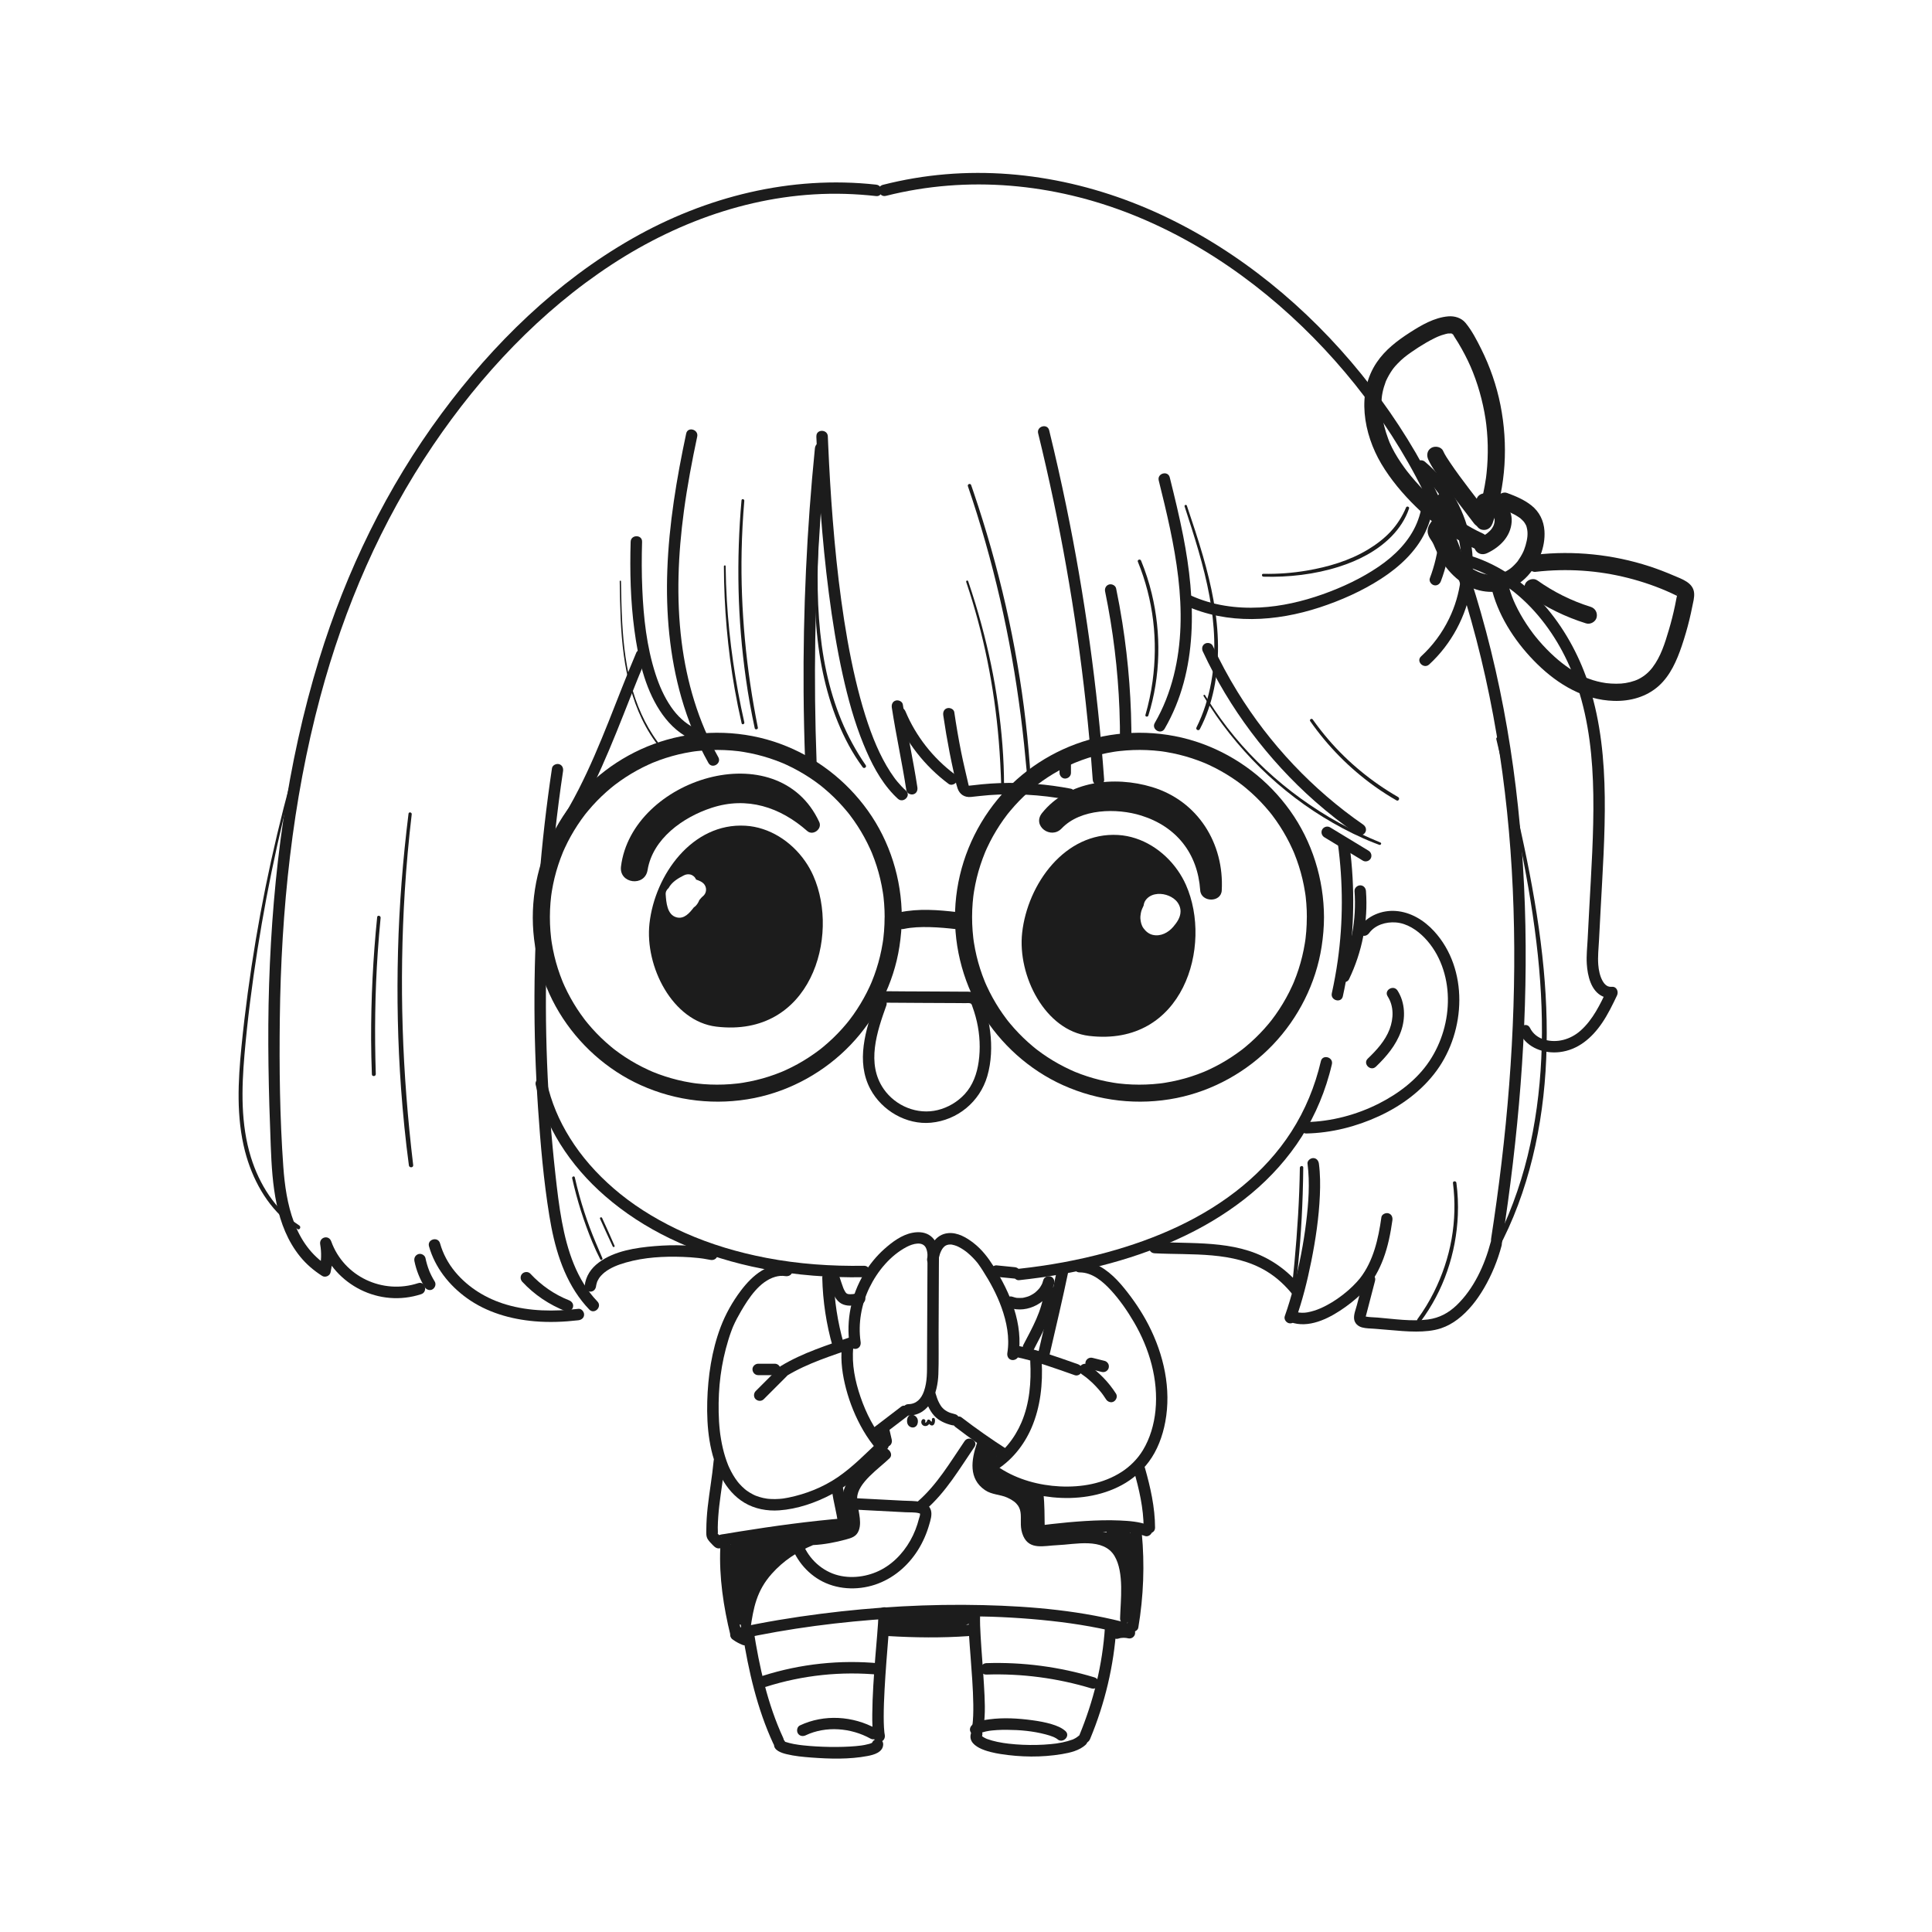 <svg width="2000" height="2000" viewBox="0 0 2000 2000" fill="none" xmlns="http://www.w3.org/2000/svg">
<path d="M950.122 1470.33C949.93 1467.89 947.855 1465.6 945.588 1464.83C942.956 1463.95 940.363 1465.28 939.479 1467.85C938.788 1469.83 938.711 1472.25 939.556 1474.19C940.939 1477.42 945.185 1478.97 948.067 1476.63C949.334 1475.59 949.891 1474.06 950.122 1472.5C950.237 1471.77 950.199 1471.04 950.141 1470.31L950.122 1470.33Z" fill="#1C1C1C"/>
<path d="M967.586 1468.68C967.413 1468.2 966.837 1467.85 966.357 1467.81C966.068 1467.81 965.838 1467.81 965.569 1467.95C965.108 1468.18 964.723 1468.66 964.704 1469.2C964.704 1469.45 964.724 1469.7 964.743 1469.94C964.743 1469.71 964.743 1470.18 964.743 1470.21C964.743 1470.39 964.723 1470.56 964.704 1470.73C964.704 1470.73 964.666 1470.96 964.666 1471.04C964.608 1471.33 964.493 1471.58 964.397 1471.85C964.263 1471.75 964.147 1471.64 964.013 1471.54C963.706 1471.27 963.686 1471.25 963.398 1470.96C963.11 1470.69 962.86 1470.39 962.61 1470.08C961.861 1469.18 960.074 1469.33 959.767 1470.58C959.709 1470.77 959.652 1470.96 959.594 1471.16C959.575 1471.21 959.364 1471.67 959.46 1471.52C959.537 1471.37 959.287 1471.79 959.248 1471.85C959.191 1471.92 958.788 1472.33 959.056 1472.1C958.941 1472.19 958.826 1472.29 958.711 1472.38C958.538 1472.5 958.538 1472.5 958.711 1472.38C958.634 1472.42 958.538 1472.48 958.442 1472.52C958.403 1472.54 958.403 1472.54 958.384 1472.56C958.384 1472.56 958.384 1472.56 958.326 1472.56C958.249 1472.56 958.154 1472.6 958.077 1472.6C958 1472.6 957.904 1472.6 957.827 1472.58C957.75 1472.52 957.405 1472.35 957.77 1472.58C957.712 1472.54 957.654 1472.5 957.577 1472.46C957.577 1472.42 957.539 1472.38 957.539 1472.35C957.539 1472.35 957.539 1472.35 957.539 1472.31C957.539 1472.31 957.539 1472.31 957.539 1472.29C957.539 1472.29 957.539 1472.29 957.539 1472.27C957.577 1472.23 957.596 1472.17 957.635 1472.13C958.307 1471.35 958 1469.94 957.155 1469.41C956.233 1468.81 955.08 1469 954.427 1469.89C953.562 1471.02 953.504 1472.58 954.062 1473.86C954.657 1475.21 955.983 1476.07 957.423 1476.23C958.749 1476.36 960.171 1475.88 961.131 1474.96C961.42 1474.67 961.592 1474.34 961.823 1474.02C962.034 1474.21 962.207 1474.42 962.418 1474.61C963.456 1475.53 964.762 1476.13 966.068 1475.29C967.125 1474.59 967.528 1473.33 967.778 1472.13C968.009 1471.02 967.989 1469.75 967.586 1468.68Z" fill="#1C1C1C"/>
<path d="M912.089 1500.51C896.413 1514.65 873.725 1527.81 871.958 1550.51C871.573 1555.43 871.727 1560.81 871.919 1565.73C872.188 1570.11 872.457 1574.49 872.726 1578.85L866.732 1580C862.506 1582.54 855.053 1582.83 849.174 1583.56C848.655 1581.96 847.234 1580.67 845.063 1580.85C840.472 1581.23 835.803 1582.19 831.116 1583.42C821.338 1583.21 811.502 1583.69 802.204 1586.17C795.346 1584.25 788.411 1587.15 780.823 1588.82C773.907 1590.34 763.687 1590.76 758.385 1596.2C752.776 1601.94 754.024 1611.41 754.216 1618.73C754.562 1631.43 755.907 1644.07 756.214 1656.79C756.291 1659.76 758.558 1661.36 761.074 1661.72C761.305 1666.99 761.823 1672.31 762.419 1677.59C762.707 1680.13 764.705 1681.59 766.914 1682.01C767.087 1683.53 767.164 1685.03 767.433 1686.54C768.336 1691.71 776.02 1692.08 776.788 1686.6C779.939 1664.05 783.359 1646.68 798.919 1629.18C810.906 1615.69 825.353 1606.24 841.682 1599.46C853.208 1598.92 865.196 1596.54 875.493 1593.74C881.486 1592.1 886.712 1590.7 889.075 1584.13C892.782 1573.82 887.076 1561.02 887.326 1550.61C887.691 1534.99 910.206 1520.01 920.906 1509.56C925.997 1504.56 917.41 1495.69 912.069 1500.49L912.089 1500.51Z" fill="#1C1C1C"/>
<path d="M1148.86 1583.06C1146.97 1583.54 1145.9 1584.77 1145.38 1586.26C1138.85 1584.9 1131.59 1584.9 1123.84 1584.9C1116.24 1584.9 1079.37 1589.24 1074.76 1583.84C1071.28 1579.79 1073.53 1555.37 1070.77 1549.07C1067.6 1541.85 1066 1540.49 1059.1 1536.64C1056.3 1535.09 1052.13 1534.88 1049.1 1533.97C1037.78 1534.7 1031.02 1529.52 1028.77 1518.43C1022.11 1512.26 1020.36 1505.27 1023.51 1497.4C1024.64 1490.38 1013.65 1487.14 1011.29 1494.09C1005.45 1511.29 1002.47 1530.78 1019.59 1542.52C1026.75 1547.44 1035.21 1546.94 1042.74 1550.32C1065.21 1560.43 1051.96 1573.85 1059.33 1590.22C1065.94 1604.9 1080.87 1600.08 1094.64 1599.54C1112.76 1598.83 1142.23 1591.37 1153.77 1610.81C1163.92 1627.93 1160 1656.88 1159.5 1675.29C1159.33 1681.63 1167.59 1682.68 1169.18 1676.59C1174.43 1656.54 1196.04 1570.91 1148.88 1583.07L1148.86 1583.06Z" fill="#1C1C1C"/>
<path d="M816.014 1309.57C795.113 1306.21 778.861 1320.31 767.046 1335.91C758.325 1347.42 751.063 1360.33 745.953 1373.85C736.771 1398.19 732.832 1424.97 732.141 1450.89C731.449 1477.44 734.235 1506.04 746.952 1529.82C752.485 1540.18 760.38 1549.48 770.523 1555.57C781.3 1562.04 794.133 1564.4 806.581 1563.52C825.331 1562.21 844.465 1555.62 860.967 1546.84C877.93 1537.83 892.222 1524.85 906.073 1511.75C910.107 1507.92 914.122 1504.1 918.156 1500.28C923.708 1495.03 915.313 1486.68 909.78 1491.9C896.103 1504.83 882.732 1518.64 867.172 1529.25C851.861 1539.66 834.264 1546.63 816.148 1550.32C814.458 1550.67 812.748 1550.97 811.038 1551.22C810.866 1551.24 809.866 1551.38 810.865 1551.24C810.481 1551.3 810.097 1551.34 809.713 1551.38C808.772 1551.47 807.811 1551.57 806.87 1551.65C803.815 1551.88 800.761 1551.92 797.706 1551.74C796.938 1551.7 796.17 1551.65 795.401 1551.57C795.113 1551.55 792.75 1551.24 794.229 1551.45C792.788 1551.24 791.348 1550.97 789.926 1550.67C787.333 1550.09 784.816 1549.28 782.338 1548.34C781.32 1547.96 782.3 1548.34 782.492 1548.42C782.146 1548.27 781.8 1548.11 781.454 1547.96C780.916 1547.71 780.359 1547.46 779.821 1547.19C778.63 1546.59 777.439 1545.94 776.306 1545.25C775.23 1544.6 774.173 1543.9 773.155 1543.17C772.752 1542.89 771.561 1541.98 772.579 1542.77C772.003 1542.31 771.426 1541.85 770.869 1541.37C768.891 1539.68 767.027 1537.83 765.298 1535.87C764.895 1535.41 764.511 1534.97 764.126 1534.49C763.896 1534.22 762.609 1532.57 763.492 1533.72C762.647 1532.63 761.84 1531.49 761.072 1530.34C759.573 1528.11 758.21 1525.81 756.961 1523.45C756.327 1522.24 755.712 1521.01 755.135 1519.76C754.828 1519.08 754.521 1518.41 754.213 1517.74C754.079 1517.43 753.945 1517.14 753.829 1516.84C754.233 1517.8 753.83 1516.84 753.657 1516.41C751.448 1510.88 749.699 1505.2 748.335 1499.39C747.605 1496.32 746.971 1493.23 746.453 1490.12C746.203 1488.67 745.972 1487.21 745.761 1485.75C745.761 1485.83 745.511 1484.03 745.626 1484.89C745.722 1485.62 745.569 1484.45 745.549 1484.29C745.453 1483.47 745.338 1482.62 745.242 1481.8C744.493 1475.19 744.071 1468.54 743.955 1461.89C743.456 1435.86 746.395 1411.85 754.022 1386.94C754.828 1384.32 755.673 1381.71 756.615 1379.14C757.018 1378.02 757.441 1376.91 757.864 1375.79C758.094 1375.18 758.344 1374.58 758.593 1373.97C758.786 1373.51 759.477 1371.89 758.901 1373.22C761.283 1367.72 764.107 1362.48 767.123 1357.33C775.192 1343.52 786.43 1326.44 802.394 1321.81C805.89 1320.79 809.386 1320.47 812.883 1321.02C816.033 1321.52 819.261 1320.22 820.163 1316.89C820.932 1314.07 819.203 1310.13 816.033 1309.61L816.014 1309.57Z" fill="#1C1C1C"/>
<path d="M814.42 1424.24C836.224 1411.03 860.872 1403.49 884.789 1395.14C887.805 1394.08 889.822 1391.08 888.919 1387.86C888.112 1384.94 884.673 1382.67 881.638 1383.73C856.78 1392.41 831.095 1400.29 808.446 1414.02C801.933 1417.98 807.889 1428.22 814.42 1424.24Z" fill="#1C1C1C"/>
<path d="M1023.35 1525.89C1042.23 1540.31 1066.17 1547.59 1089.57 1549.98C1113.87 1552.45 1139.61 1549.07 1161.28 1537.35C1172.19 1531.46 1181.67 1523.31 1189.12 1513.4C1198.11 1501.45 1203.53 1486.66 1206.27 1472.06C1212.73 1437.75 1204.72 1402.21 1188.93 1371.53C1181.95 1358 1173.25 1345.19 1163.65 1333.4C1154.39 1322.04 1142.74 1310.71 1128.22 1306.73C1124.78 1305.79 1121.17 1305.33 1117.62 1305.35C1109.99 1305.39 1109.99 1317.22 1117.62 1317.18C1130.49 1317.12 1141.34 1326.29 1149.78 1335.41C1159.04 1345.44 1167.03 1356.99 1173.9 1368.74C1189.91 1396.12 1199.3 1428.28 1196.15 1460.13C1194.75 1474.36 1190.58 1488.94 1183.12 1501.24C1177.61 1510.31 1169.79 1518.14 1160.99 1523.79C1142.15 1535.91 1119.5 1539.81 1097.18 1538.72C1075.74 1537.66 1053.68 1531.73 1035.47 1519.97C1033.38 1518.61 1031.34 1517.16 1029.34 1515.67C1026.81 1513.73 1022.72 1515.26 1021.24 1517.8C1019.45 1520.85 1020.82 1523.95 1023.37 1525.91L1023.35 1525.89Z" fill="#1C1C1C"/>
<path d="M1051.11 1404.67C1072.19 1408.97 1092.45 1416.56 1112.7 1423.63C1115.72 1424.68 1119.18 1422.44 1119.98 1419.5C1120.89 1416.23 1118.89 1413.27 1115.85 1412.22C1095.58 1405.17 1075.34 1397.56 1054.26 1393.26C1051.13 1392.62 1047.87 1394.16 1046.98 1397.39C1046.18 1400.31 1047.96 1404.03 1051.11 1404.67Z" fill="#1C1C1C"/>
<path d="M841.908 906.499C839.583 901.273 836.759 896.259 833.474 891.553C819.201 871.036 796.494 856.244 771.674 854.784C716.52 851.537 677.907 905.807 672.336 955.985C667.399 1000.4 696.061 1057.34 741.609 1062.78C839.372 1074.42 869.763 969.298 841.908 906.518V906.499ZM730.198 924.422C729.583 925.882 728.584 927.035 727.413 927.957C727.643 927.784 727.855 927.611 728.085 927.438C726.491 928.687 725.165 930.224 723.897 931.799C723.11 933.97 721.88 936.006 720.132 937.812C719.555 938.407 718.845 938.849 718.211 939.368C713.927 944.977 708.279 951.797 700.268 949.607C690.49 946.918 689.702 934.027 689.107 925.863C688.915 923.193 690.202 920.907 692.123 919.312C695.446 913.145 701.651 909.342 707.876 906.21C710.104 905.096 712.313 904.77 714.715 905.307C716.693 905.749 719.114 907.555 720.017 909.38C720.209 909.745 720.362 910.129 720.554 910.514C722.168 911.052 723.782 911.686 725.28 912.435C726.356 912.992 727.47 913.741 728.296 914.586C730.87 917.218 731.62 921.041 730.198 924.422Z" fill="#1C1C1C"/>
<path d="M1227.7 916.085C1225.37 910.86 1222.55 905.846 1219.26 901.139C1204.99 880.622 1182.28 865.83 1157.46 864.37C1102.31 861.124 1063.7 915.393 1058.13 965.571C1053.19 1009.99 1081.85 1066.93 1127.4 1072.36C1225.16 1084 1255.55 978.884 1227.7 916.104V916.085ZM1214.61 959.347C1209.41 965.495 1201.47 969.682 1193.31 967.781C1189.26 966.839 1186.09 964.169 1183.7 960.865C1181.61 957.964 1180.78 954.372 1180.53 950.856C1180.4 948.935 1180.71 946.976 1181.03 945.093C1181.26 943.71 1181.69 942.365 1182.23 941.059C1182.72 939.829 1183.26 938.657 1183.86 937.486C1184.11 935.603 1184.66 933.759 1185.72 932.222C1190.43 925.268 1199.65 924.153 1207.22 926.382C1210.85 927.458 1214.31 929.283 1217.05 931.934C1220.19 934.969 1222.2 939.349 1222.09 943.748C1221.93 949.876 1218.42 954.833 1214.61 959.347Z" fill="#1C1C1C"/>
<path d="M845.078 451.708C846.115 477.431 847.537 503.154 849.458 528.838C851.591 557.347 854.338 585.836 858.026 614.191C861.695 642.488 866.19 670.708 872.376 698.564C877.794 722.999 884.422 747.32 893.912 770.507C901.557 789.161 910.932 807.756 924.956 822.472C926.416 824.008 927.933 825.469 929.489 826.89C935.118 832 943.532 823.644 937.865 818.514C934.734 815.69 931.833 812.617 929.124 809.37C928.452 808.563 927.799 807.756 927.165 806.95C926.742 806.431 927.223 807.026 927.28 807.103C927.126 806.892 926.954 806.681 926.8 806.469C926.435 805.97 926.051 805.47 925.686 804.971C924.341 803.127 923.054 801.244 921.805 799.342C916.215 790.774 911.527 781.63 907.416 772.255C903.19 762.631 899.118 751.316 895.756 740.616C891.933 728.494 888.667 716.218 885.747 703.866C879.369 676.817 874.701 649.365 870.916 621.837C867.093 594.058 864.289 566.126 862.06 538.175C859.986 512.26 858.468 486.306 857.335 460.334C857.2 457.452 857.085 454.59 856.969 451.708C856.662 444.12 844.828 444.081 845.136 451.708H845.078Z" fill="#1C1C1C"/>
<path d="M1074.7 448.616C1085.96 494.567 1095.72 540.884 1103.94 587.47C1112.15 633.921 1118.83 680.622 1123.96 727.515C1126.86 754.006 1129.26 780.555 1131.18 807.123C1131.41 810.312 1133.74 813.04 1137.1 813.04C1140.12 813.04 1143.25 810.331 1143.02 807.123C1139.56 759.404 1134.53 711.819 1127.96 664.427C1121.44 617.38 1113.39 570.526 1103.81 523.998C1098.39 497.718 1092.47 471.515 1086.1 445.446C1084.29 438.05 1072.86 441.181 1074.68 448.596L1074.7 448.616Z" fill="#1C1C1C"/>
<path d="M1144 612.308C1152.28 652.497 1157.25 693.3 1158.85 734.315C1159.31 746.091 1159.48 757.886 1159.38 769.662C1159.33 777.289 1171.16 777.289 1171.22 769.662C1171.52 727.764 1168.35 685.904 1161.84 644.524C1159.98 632.691 1157.83 620.895 1155.41 609.177C1154.75 606.046 1151.06 604.24 1148.13 605.047C1144.88 605.95 1143.34 609.196 1144 612.328V612.308Z" fill="#1C1C1C"/>
<path d="M1367.36 1098.57C1361.3 1124.48 1351.18 1149.17 1336.77 1171.58C1323.17 1192.77 1305.98 1211.47 1286.61 1227.53C1246.08 1261.14 1196.44 1282.64 1145.99 1296.42C1116.14 1304.56 1085.59 1310.09 1054.84 1313.42C1051.67 1313.76 1048.92 1315.89 1048.92 1319.33C1048.92 1322.27 1051.65 1325.6 1054.84 1325.25C1083.29 1322.18 1111.59 1317.39 1139.35 1310.4C1166.47 1303.56 1193.08 1294.55 1218.57 1283.01C1243.22 1271.86 1266.62 1258.15 1287.98 1241.53C1308.65 1225.45 1326.99 1206.51 1342 1185.01C1357.44 1162.86 1368.95 1137.99 1376.15 1111.97C1377.1 1108.57 1377.96 1105.14 1378.77 1101.7C1380.5 1094.28 1369.08 1091.11 1367.36 1098.55V1098.57Z" fill="#1C1C1C"/>
<path d="M1417.38 965.878C1423.57 957.387 1434.81 954.16 1444.89 954.909C1456.53 955.773 1467.02 962.804 1474.9 971.007C1490.75 987.509 1498.47 1010.54 1498.85 1033.15C1499.24 1056.21 1492.51 1079.22 1479.74 1098.41C1466.93 1117.64 1447.81 1132.07 1427.39 1142.4C1404.28 1154.1 1378.31 1160.96 1352.37 1161.56C1344.77 1161.73 1344.75 1173.58 1352.37 1173.39C1378.36 1172.79 1404.09 1166.3 1427.64 1155.39C1450.77 1144.69 1472.04 1129.07 1487.15 1108.38C1517.49 1066.93 1520.45 1003.17 1484.56 963.976C1474.24 952.7 1460.37 944.17 1444.89 943.037C1430.31 941.98 1415.81 947.993 1407.16 959.865C1405.28 962.459 1406.72 966.474 1409.29 967.972C1412.29 969.72 1415.5 968.433 1417.4 965.84L1417.38 965.878Z" fill="#1C1C1C"/>
<path d="M1436.48 1031.39C1443.05 1041.66 1442.7 1054.34 1438.5 1065.49C1433.98 1077.4 1424.99 1087.19 1415.94 1095.86C1410.43 1101.14 1418.81 1109.5 1424.32 1104.23C1435.17 1093.84 1445.13 1082.08 1450.25 1067.75C1455.15 1054.05 1454.69 1037.88 1446.72 1025.43C1442.63 1019.03 1432.37 1024.97 1436.5 1031.41L1436.48 1031.39Z" fill="#1C1C1C"/>
<path d="M1099.01 857.608C1118.62 836.995 1156.08 836.341 1181.44 844.275C1217.92 855.706 1239.86 883.523 1242.45 921.636C1243.32 934.2 1264.06 934.623 1264.75 921.771C1267.39 873.13 1240.07 829.08 1192.54 814.73C1153.72 803.011 1105.5 808.179 1078.7 841.701C1068.15 854.899 1087.81 869.403 1099.04 857.588L1099.01 857.608Z" fill="#1C1C1C"/>
<path d="M670.359 900.735C675.661 868.116 707.224 845.851 736.693 836.246C773.443 824.258 807.561 835.496 835.666 860.278C841.602 865.503 851.4 858.107 848.095 850.961C805.275 758.308 654.088 806.162 642.85 897.009C640.66 914.759 667.478 918.39 670.359 900.716V900.735Z" fill="#1C1C1C"/>
<path d="M923.205 732.471C927.566 761.133 933.886 789.449 938.247 818.111C938.727 821.281 942.704 823.029 945.528 822.242C948.909 821.319 950.138 818.13 949.658 814.961C945.297 786.299 938.977 757.982 934.616 729.32C934.136 726.15 930.159 724.402 927.336 725.19C923.954 726.112 922.725 729.301 923.205 732.471Z" fill="#1C1C1C"/>
<path d="M976.447 740.385C978.33 753.294 980.519 766.165 983.017 778.979C984.285 785.472 985.63 791.965 987.07 798.439C988.358 804.279 989.318 810.484 991.277 816.132C993.448 822.375 998.462 825.641 1005.09 825.007C1011.33 824.412 1017.54 823.547 1023.8 823.105C1036.63 822.183 1049.54 822.029 1062.39 822.683C1076.84 823.413 1091.21 825.142 1105.43 827.87C1108.56 828.465 1111.82 826.986 1112.71 823.739C1113.49 820.838 1111.73 817.054 1108.58 816.458C1084.28 811.79 1059.47 809.754 1034.75 810.676C1028.6 810.906 1022.48 811.31 1016.35 811.905C1013.48 812.174 1010.62 812.501 1007.76 812.847C1006.4 813.02 1005.01 813.096 1003.67 813.289C1003.51 813.308 1003.11 813.346 1002.92 813.327C1002.55 813.154 1002.53 813.212 1002.88 813.481C1003.3 813.923 1003.25 813.788 1002.75 813.039C1000.15 801.589 997.329 790.217 995.023 778.691C992.276 764.936 989.913 751.104 987.877 737.234C987.416 734.064 983.401 732.335 980.596 733.104C977.196 734.045 976.005 737.215 976.466 740.385H976.447Z" fill="#1C1C1C"/>
<path d="M1096.81 784.243V800.053C1096.81 803.146 1099.54 806.124 1102.73 805.97C1105.94 805.836 1108.65 803.377 1108.65 800.053V784.243C1108.65 781.15 1105.92 778.172 1102.73 778.326C1099.52 778.46 1096.81 780.919 1096.81 784.243Z" fill="#1C1C1C"/>
<path d="M843.582 464.137C839.394 506.016 836.301 548.011 834.361 590.044C832.402 632.288 831.575 674.57 831.883 716.852C832.056 740.654 832.593 764.437 833.477 788.22C833.765 795.808 845.599 795.846 845.311 788.22C843.736 746.168 843.275 704.058 843.947 661.987C844.619 619.705 846.425 577.441 849.364 535.274C851.016 511.53 853.034 487.824 855.416 464.137C855.742 460.949 852.457 458.221 849.499 458.221C846.041 458.221 843.889 460.949 843.582 464.137Z" fill="#1C1C1C"/>
<path d="M710.339 448.787C700.446 495.296 692.531 542.477 690.802 590.081C689.188 634.457 693.107 679.391 705.364 722.192C712.087 745.667 721.385 768.47 733.353 789.775C737.099 796.422 747.32 790.447 743.574 783.8C722.903 747.05 710.781 705.844 705.575 664.099C699.985 619.262 701.944 573.752 707.976 529.049C711.473 503.172 716.314 477.488 721.75 451.938C723.325 444.503 711.914 441.334 710.339 448.787Z" fill="#1C1C1C"/>
<path d="M652.844 560.805C651.961 591.33 652.671 622.01 656.744 652.324C660.567 680.89 667.06 710.878 682.909 735.429C690.574 747.301 700.659 757.732 713.357 764.168C720.139 767.606 726.133 757.387 719.332 753.948C709.189 748.819 701.063 741.057 694.781 731.932C687.404 721.232 682.409 709.629 678.471 697.43C669.404 669.229 666.176 639.318 664.908 609.83C664.198 593.501 664.198 577.153 664.678 560.824C664.89 553.197 653.056 553.217 652.844 560.824V560.805Z" fill="#1C1C1C"/>
<path d="M1199.52 497.372C1215.81 562.937 1231.9 632.172 1215.06 699.332C1210.73 716.526 1204.32 733.047 1195.42 748.396C1191.6 755.004 1201.82 760.979 1205.64 754.37C1240.7 693.915 1237.88 621.203 1224.85 554.869C1220.86 534.506 1215.94 514.334 1210.93 494.202C1209.08 486.806 1197.67 489.937 1199.52 497.352V497.372Z" fill="#1C1C1C"/>
<path d="M917.102 202.758C1001.92 181.339 1090.63 189.811 1171.6 221.969C1252.6 254.147 1324.17 308.359 1381.84 373.233C1410.68 405.66 1436.11 441.065 1457.63 478.737C1480.3 518.426 1497.38 560.363 1511.38 603.798C1544.37 706.133 1561.17 813.097 1566.02 920.388C1570.88 1028.29 1564 1136.6 1549.26 1243.53C1547.48 1256.53 1545.56 1269.54 1543.56 1282.53C1542.41 1289.98 1553.82 1293.19 1554.97 1285.68C1571.74 1177.39 1581.25 1067.75 1579.08 958.117C1576.91 848.732 1563.04 739.136 1532.9 633.843C1519.55 587.2 1503.5 541.152 1481.41 497.852C1461.32 458.451 1436.86 421.355 1409.03 387.007C1353.26 318.233 1282.76 259.929 1202.28 222.411C1122.48 185.219 1033.48 169.812 946.245 184.508C935.391 186.333 924.633 188.639 913.971 191.328C906.595 193.192 909.706 204.622 917.122 202.739L917.102 202.758Z" fill="#1C1C1C"/>
<path d="M906.958 191.136C818.724 181.396 730.817 203.431 654.147 247.173C576.172 291.684 510.529 355.943 457.335 427.772C400.414 504.652 358.458 591.177 330.353 682.484C296.889 791.216 282.231 905.135 278.581 1018.59C276.775 1074.59 278.081 1130.55 280.29 1186.51C281.827 1225.76 284.92 1268.98 310.662 1300.78C317.079 1308.69 324.859 1315.32 333.446 1320.79C336.578 1322.79 341.322 1320.91 342.148 1317.26C344.569 1306.52 344.761 1295.9 342.879 1285.06C339.075 1286.12 335.271 1287.16 331.468 1288.21C346.74 1330.57 392.884 1353.85 435.992 1339.74C443.196 1337.37 440.123 1325.94 432.842 1328.32C396.207 1340.31 356.057 1321.6 342.879 1285.06C340.266 1277.84 330.161 1280.72 331.468 1288.21C332.966 1296.88 332.658 1305.56 330.737 1314.11C333.638 1312.94 336.539 1311.75 339.44 1310.57C304.592 1288.31 296.024 1246.22 293.277 1207.74C289.646 1156.89 289.032 1105.5 289.665 1054.55C291.029 942.384 302.459 829.791 331.563 721.251C356.403 628.618 394.555 540.269 448.441 460.775C497.773 388.006 559.554 322.037 633.4 273.761C705.094 226.887 788.467 198.282 874.723 200.703C885.5 201.01 896.258 201.779 906.977 202.97C914.546 203.796 914.488 191.962 906.977 191.136H906.958Z" fill="#1C1C1C"/>
<path d="M429.004 1305.5C430.963 1315.03 434.651 1324.23 439.742 1332.53C441.356 1335.16 445.121 1336.41 447.849 1334.66C450.5 1332.95 451.71 1329.38 449.981 1326.56C448.79 1324.62 447.676 1322.64 446.658 1320.62C446.12 1319.54 445.601 1318.45 445.102 1317.34C444.91 1316.91 444.718 1316.51 444.564 1316.09C445.159 1317.57 444.41 1315.66 444.295 1315.4C442.643 1311.17 441.356 1306.81 440.434 1302.35C439.8 1299.32 436.054 1297.28 433.153 1298.22C429.945 1299.26 428.351 1302.26 429.023 1305.5H429.004Z" fill="#1C1C1C"/>
<path d="M1226.79 626.678C1270.82 646.83 1320.98 643.583 1366.11 628.791C1388.18 621.549 1410 611.866 1429.54 599.245C1448.31 587.123 1465.71 571.236 1475.47 550.796C1486.17 528.397 1488.34 501.463 1476.07 479.218C1472.98 481.619 1469.86 484.001 1466.77 486.402C1488.71 504.883 1503.98 530.298 1510.15 558.307C1516.22 585.874 1512.4 615.171 1500.06 640.509C1492.9 655.225 1483.16 668.403 1471.11 679.468C1465.48 684.636 1473.88 692.993 1479.49 687.844C1502.35 666.828 1517.97 637.839 1522.92 607.16C1527.9 576.442 1522.33 544.975 1507.44 517.677C1499.24 502.635 1488.23 489.053 1475.13 478.007C1470.13 473.8 1462.43 479.025 1465.83 485.192C1475.4 502.52 1474.15 523.632 1466.71 541.517C1458.89 560.344 1443.81 575.27 1427.18 586.585C1409.41 598.688 1389.51 608.005 1369.28 615.19C1348.36 622.605 1326.46 627.715 1304.25 628.868C1279.83 630.135 1255.09 626.658 1232.73 616.438C1229.83 615.113 1226.35 615.612 1224.62 618.571C1223.12 621.126 1223.82 625.333 1226.75 626.678H1226.79Z" fill="#1C1C1C"/>
<path d="M1491.6 601.647C1502.16 573.811 1504.68 543.458 1499.47 514.181C1498.92 511.031 1495.07 509.263 1492.19 510.051C1488.87 510.973 1487.49 514.181 1488.06 517.332C1492.9 544.534 1489.96 572.697 1480.19 598.496C1479.05 601.493 1481.44 604.99 1484.32 605.777C1487.64 606.699 1490.46 604.644 1491.6 601.647Z" fill="#1C1C1C"/>
<path d="M571.428 795.193C565.588 834.113 561.112 873.226 558.076 912.454C555.06 951.547 553.447 990.756 553.274 1029.96C553.101 1068.98 554.33 1108 556.962 1146.92C559.498 1184.23 562.687 1221.78 568.7 1258.71C573.791 1290 582.57 1321.56 602.433 1346.9C604.815 1349.96 607.371 1352.86 610.041 1355.64C615.324 1361.15 623.7 1352.76 618.417 1347.27C596.843 1324.83 587.238 1294.4 581.667 1264.43C578.67 1248.37 576.788 1232.14 574.982 1215.9C572.83 1196.62 571.044 1177.29 569.603 1157.93C563.878 1081.28 563.628 1004.22 568.834 927.534C571.773 884.291 576.442 841.183 582.858 798.324C583.338 795.174 582.07 791.965 578.728 791.043C575.942 790.275 571.927 792.004 571.447 795.174L571.428 795.193Z" fill="#1C1C1C"/>
<path d="M444.083 1290.15C450.288 1312.13 464.869 1330.48 483.216 1343.73C503.713 1358.54 528.591 1365.67 553.545 1367.8C568.606 1369.09 583.744 1368.46 598.748 1366.73C601.917 1366.36 604.665 1364.27 604.665 1360.81C604.665 1357.89 601.937 1354.51 598.748 1354.89C573.87 1357.79 548.282 1357.64 524.096 1350.49C503.675 1344.46 484.964 1333.15 471.247 1316.72C464.005 1308.04 458.568 1297.91 455.514 1287.04C453.439 1279.72 442.009 1282.83 444.103 1290.19L444.083 1290.15Z" fill="#1C1C1C"/>
<path d="M540.651 1326.88C553.195 1340.41 568.698 1350.72 585.834 1357.43C588.811 1358.6 592.327 1356.14 593.115 1353.3C594.037 1349.94 591.962 1347.19 588.984 1346.02C573.962 1340.14 560.149 1330.51 549.027 1318.51C546.856 1316.16 542.86 1316.3 540.651 1318.51C538.307 1320.85 538.48 1324.52 540.651 1326.88Z" fill="#1C1C1C"/>
<path d="M658.719 675.549C638.664 722.596 622.373 771.352 599.09 816.977C592.308 830.252 584.951 843.238 576.959 855.84C572.867 862.295 583.107 868.25 587.179 861.815C614.746 818.284 633.362 770.411 652.188 722.692C657.625 708.918 663.119 695.163 668.92 681.543C670.169 678.604 669.804 675.203 666.788 673.436C664.29 671.976 659.949 672.61 658.681 675.568L658.719 675.549Z" fill="#1C1C1C"/>
<path d="M554.577 1123.16C559.398 1144.71 568.177 1165.38 579.838 1184.11C592.479 1204.4 608.462 1222.61 626.501 1238.26C646.614 1255.73 669.168 1270.25 693.123 1281.85C720.191 1294.99 748.91 1304.62 778.264 1311.11C811.786 1318.51 846.193 1321.98 880.503 1322.23C885.132 1322.27 889.762 1322.23 894.392 1322.16C902 1322.02 902.019 1310.19 894.392 1310.32C860.524 1310.9 826.56 1308.52 793.268 1302.14C764.298 1296.59 735.694 1288.17 708.722 1276.13C685.055 1265.54 662.06 1252.08 642.1 1235.96C623.85 1221.22 607.386 1203.97 594.535 1185.03C582.24 1166.9 573.403 1148.34 567.813 1127.52C567.14 1125.04 566.545 1122.54 565.968 1120.02C564.297 1112.59 552.886 1115.74 554.557 1123.17L554.577 1123.16Z" fill="#1C1C1C"/>
<path d="M890.881 1388.95C888.134 1370.05 891.707 1350.15 900.025 1333.01C908.305 1315.95 921.656 1299.66 938.696 1290.75C944.651 1287.64 955.447 1284.22 958.809 1292.44C960.769 1297.22 960.135 1303.06 960.116 1308.1C960.077 1314.8 960.058 1321.48 960.02 1328.19C959.904 1355.18 959.77 1382.15 959.655 1409.14C959.616 1419.8 960.02 1430.1 956.485 1440.21C953.757 1447.97 948.705 1453.44 940.387 1453.58C932.779 1453.69 932.76 1465.53 940.387 1465.41C963.093 1465.06 970.662 1441.8 971.392 1422.71C971.93 1408.37 971.565 1393.95 971.642 1379.6C971.7 1364.63 971.776 1349.67 971.834 1334.68C971.872 1327.19 971.892 1319.72 971.93 1312.23C971.969 1305.71 972.353 1299.07 971.123 1292.63C969.99 1286.75 966.666 1281.22 961.384 1278.2C956.235 1275.26 950.261 1275.09 944.574 1276.17C933.509 1278.24 923.616 1285.7 915.413 1293.01C907.152 1300.37 900.064 1309.13 894.377 1318.6C881.161 1340.64 875.782 1366.67 879.489 1392.08C879.95 1395.25 883.965 1396.98 886.77 1396.21C890.17 1395.27 891.361 1392.1 890.9 1388.93L890.881 1388.95Z" fill="#1C1C1C"/>
<path d="M971.22 1305.77C972.123 1300.57 973.217 1295.76 976.272 1291.73C975.696 1292.48 977.213 1290.77 977.444 1290.54C977.598 1290.38 978.885 1289.38 977.77 1290.19C978.02 1290 978.289 1289.81 978.558 1289.65C978.961 1289.42 980.959 1288.54 979.634 1289.02C980.498 1288.71 981.382 1288.48 982.285 1288.31C980.729 1288.6 983.246 1288.31 983.726 1288.31C984.129 1288.31 984.513 1288.35 984.917 1288.37C986.511 1288.46 983.668 1288.1 985.282 1288.4C987.145 1288.77 988.97 1289.29 990.737 1290C989.777 1289.62 992.044 1290.61 992.332 1290.77C993.177 1291.19 994.022 1291.65 994.848 1292.13C996.731 1293.23 998.537 1294.46 1000.27 1295.78C999.44 1295.15 1001.02 1296.38 1000.98 1296.36C1001.38 1296.68 1001.76 1297.01 1002.15 1297.34C1003.01 1298.07 1003.84 1298.82 1004.67 1299.59C1006.3 1301.1 1007.85 1302.72 1009.35 1304.37C1010.01 1305.1 1010.66 1305.87 1011.29 1306.62C1011.66 1307.06 1012.02 1307.52 1012.39 1307.98C1012.23 1307.79 1011.81 1307.21 1012.5 1308.15C1014.19 1310.44 1015.75 1312.84 1017.29 1315.22C1025.03 1327.27 1031.91 1340.02 1036.77 1353.53C1042.11 1368.44 1045.37 1384.67 1042.82 1400.48C1042.3 1403.63 1043.64 1406.86 1046.95 1407.76C1049.77 1408.53 1053.71 1406.8 1054.23 1403.63C1059.57 1370.8 1045.79 1338.14 1028.56 1310.88C1022.82 1301.79 1016.44 1293.48 1007.93 1286.83C1000.61 1281.12 991.314 1275.65 981.632 1276.53C968.05 1277.76 961.864 1290.52 959.808 1302.58C959.27 1305.73 960.654 1308.96 963.939 1309.86C966.782 1310.65 970.682 1308.9 971.22 1305.73V1305.77Z" fill="#1C1C1C"/>
<path d="M956.947 1445.07C959.118 1452.4 961.865 1459.8 967.09 1465.54C971.931 1470.87 978.751 1473.77 985.61 1475.4C988.626 1476.11 992.16 1474.46 992.89 1471.27C993.582 1468.23 991.968 1464.76 988.76 1463.99C987.127 1463.6 985.494 1463.14 983.9 1462.61C983.515 1462.47 983.112 1462.32 982.728 1462.18C982.286 1462.01 980.999 1461.32 982.728 1462.2C982.133 1461.89 981.498 1461.65 980.883 1461.32C979.654 1460.68 978.54 1459.9 977.387 1459.13C979.174 1460.34 977.291 1459.01 976.849 1458.59C976.35 1458.13 975.889 1457.67 975.447 1457.17C975.197 1456.9 974.967 1456.63 974.736 1456.36C974.083 1455.57 974.736 1456.32 974.986 1456.71C974.583 1456.09 974.102 1455.5 973.699 1454.86C972.892 1453.6 972.181 1452.27 971.547 1450.93C971.413 1450.64 971.278 1450.35 971.144 1450.06C970.491 1448.58 971.49 1450.96 971.086 1449.97C970.741 1449.1 970.414 1448.26 970.087 1447.37C969.434 1445.59 968.877 1443.76 968.32 1441.94C967.436 1438.98 964.113 1436.81 961.039 1437.8C958.042 1438.78 955.967 1441.92 956.909 1445.09L956.947 1445.07Z" fill="#1C1C1C"/>
<path d="M1245.21 674.473C1258.89 703.885 1275.64 731.817 1295.1 757.77C1314.68 783.858 1336.81 808.006 1361.28 829.579C1375.21 841.855 1389.89 853.304 1405.16 863.87C1407.79 865.695 1411.73 864.35 1413.27 861.738C1415 858.799 1413.79 855.456 1411.14 853.631C1358.9 817.457 1314.39 770.276 1281.08 716.199C1271.61 700.811 1263.04 684.866 1255.42 668.499C1254.07 665.598 1249.88 664.868 1247.31 666.366C1244.33 668.114 1243.83 671.553 1245.18 674.473H1245.21Z" fill="#1C1C1C"/>
<path d="M1370.94 866.713C1384.23 874.782 1397.5 882.85 1410.8 890.919C1413.53 892.571 1417.31 891.514 1418.9 888.786C1420.54 885.981 1419.52 882.351 1416.77 880.679C1403.48 872.611 1390.2 864.543 1376.91 856.474C1374.18 854.822 1370.4 855.879 1368.8 858.606C1367.17 861.411 1368.19 865.042 1370.94 866.713Z" fill="#1C1C1C"/>
<path d="M1385.05 873.898C1390.37 913.798 1390.47 954.544 1384.82 994.444C1383.21 1005.78 1381.15 1017.05 1378.69 1028.24C1377.06 1035.67 1388.47 1038.84 1390.1 1031.39C1398.96 991.178 1402.45 949.78 1400.19 908.669C1399.55 897.047 1398.44 885.463 1396.88 873.917C1396.46 870.748 1394.46 868 1390.97 868C1388.1 868 1384.63 870.728 1385.05 873.917V873.898Z" fill="#1C1C1C"/>
<path d="M1402.19 922.405C1404.34 951.701 1398.98 981.305 1386.21 1007.82C1384.82 1010.7 1385.42 1014.21 1388.34 1015.92C1390.93 1017.44 1395.04 1016.69 1396.45 1013.79C1410.11 985.435 1416.37 953.834 1414.04 922.405C1413.81 919.216 1411.49 916.488 1408.13 916.488C1405.11 916.488 1401.98 919.197 1402.21 922.405H1402.19Z" fill="#1C1C1C"/>
<path d="M1353.55 1204.74C1356.1 1224.78 1354.57 1245.33 1352.13 1265.31C1349.42 1287.54 1345.06 1309.63 1339.43 1331.3C1336.7 1341.81 1333.65 1352.22 1330 1362.46C1328.92 1365.48 1331.21 1368.94 1334.13 1369.74C1337.41 1370.64 1340.33 1368.63 1341.41 1365.61C1348.34 1346.13 1353.36 1325.94 1357.43 1305.69C1361.94 1283.22 1365.33 1260.36 1366.32 1237.44C1366.8 1226.55 1366.75 1215.58 1365.34 1204.76C1364.94 1201.59 1362.9 1198.84 1359.43 1198.84C1356.55 1198.84 1353.11 1201.57 1353.51 1204.76L1353.55 1204.74Z" fill="#1C1C1C"/>
<path d="M1430.01 1260.15C1426.91 1282.18 1421.84 1305.33 1407.88 1323.25C1406.24 1325.35 1402.94 1328.92 1400.42 1331.38C1397.18 1334.55 1393.76 1337.54 1390.16 1340.31C1382.98 1345.88 1375.08 1350.82 1366.73 1354.45C1362.5 1356.29 1358.06 1357.66 1353.53 1358.52C1350.11 1359.2 1345.63 1359.12 1342.46 1358.31C1335.07 1356.45 1331.92 1367.86 1339.31 1369.72C1358.02 1374.45 1378.27 1363.42 1392.95 1352.86C1400.83 1347.19 1408.36 1340.83 1414.68 1333.43C1422.26 1324.54 1427.8 1314.26 1431.93 1303.37C1436.81 1290.48 1439.48 1276.88 1441.4 1263.28C1441.84 1260.11 1440.63 1256.92 1437.27 1256C1434.5 1255.23 1430.43 1256.94 1429.99 1260.13L1430.01 1260.15Z" fill="#1C1C1C"/>
<path d="M1412 1322.77C1409.55 1332.19 1407.11 1341.6 1404.65 1351.03C1403.49 1355.47 1401.23 1360.71 1401.76 1365.34C1402.28 1369.86 1405.66 1372.93 1409.91 1374.12C1414.1 1375.29 1418.86 1375.18 1423.18 1375.54C1428.03 1375.95 1432.89 1376.35 1437.73 1376.75C1447.14 1377.54 1456.57 1378.48 1466.02 1378.44C1474.57 1378.43 1483.58 1377.75 1491.75 1375.03C1497.99 1372.93 1503.75 1369.72 1508.98 1365.75C1520.26 1357.14 1529.11 1345.69 1536.24 1333.49C1544.27 1319.78 1550.4 1304.77 1554.47 1289.4C1556.43 1282.03 1545.02 1278.88 1543.06 1286.25C1536.82 1309.75 1525.73 1334.01 1508 1351.07C1499.51 1359.23 1489.96 1364.34 1478.32 1365.9C1461.13 1368.17 1443.26 1365.36 1426.1 1363.94C1422.11 1363.61 1417.48 1363.63 1413.81 1362.88C1413.58 1362.85 1412.31 1362.63 1412.47 1362.48C1413.08 1362.88 1413.43 1363.46 1413.48 1364.19C1413.66 1363.5 1413.83 1362.79 1414.02 1362.1C1414.6 1359.83 1415.19 1357.58 1415.79 1355.32C1418.34 1345.52 1420.9 1335.72 1423.43 1325.94C1425.36 1318.57 1413.94 1315.41 1412.02 1322.79L1412 1322.77Z" fill="#1C1C1C"/>
<path d="M617.089 1331.21C617.262 1329.59 616.82 1332.45 617.127 1330.9C617.224 1330.44 617.3 1329.98 617.415 1329.51C617.588 1328.77 617.8 1328.02 618.05 1327.29C618.203 1326.84 618.357 1326.42 618.53 1326C618.453 1326.19 617.992 1327.11 618.491 1326.15C618.933 1325.27 619.394 1324.39 619.932 1323.54C620.143 1323.19 621.642 1321.16 620.758 1322.27C621.258 1321.66 621.776 1321.06 622.314 1320.47C622.871 1319.87 623.447 1319.31 624.024 1318.76C624.389 1318.41 624.754 1318.08 625.138 1317.78C625.273 1317.66 626.637 1316.57 626.099 1316.97C632.284 1312.19 639.931 1309.23 647.98 1306.94C667.094 1301.53 686.919 1300.41 706.975 1301.14C712.277 1301.33 717.58 1301.7 722.843 1302.27C724.015 1302.41 725.187 1302.54 726.358 1302.7C728.241 1302.93 725.206 1302.52 727.05 1302.79C727.607 1302.87 728.145 1302.95 728.703 1303.04C730.95 1303.39 733.179 1303.77 735.388 1304.23C738.519 1304.87 741.784 1303.33 742.668 1300.1C743.475 1297.18 741.689 1293.46 738.538 1292.82C718.732 1288.81 697.946 1288.31 677.871 1289.96C658.372 1291.57 636.05 1294.88 619.932 1306.9C611.806 1312.96 606.35 1320.99 605.255 1331.19C604.91 1334.38 608.214 1337.1 611.172 1337.1C614.649 1337.1 616.762 1334.38 617.089 1331.19V1331.21Z" fill="#1C1C1C"/>
<path d="M1195.13 1297.41C1233.88 1299.41 1276.59 1295.07 1311.22 1316.05C1321.79 1322.45 1330.74 1330.9 1338.46 1340.5C1340.46 1343 1344.74 1342.6 1346.84 1340.5C1349.3 1338.04 1348.85 1334.63 1346.84 1332.13C1332.72 1314.55 1314.16 1301.66 1292.66 1294.82C1272.97 1288.56 1252.03 1287.27 1231.5 1286.68C1219.38 1286.31 1207.23 1286.2 1195.13 1285.56C1187.52 1285.18 1187.54 1297.01 1195.13 1297.39V1297.41Z" fill="#1C1C1C"/>
<path d="M925.998 739.79C938.005 768.375 957.196 792.965 982.035 811.522C984.59 813.443 988.644 811.945 990.142 809.39C991.909 806.374 990.584 803.204 988.01 801.283C965.918 784.762 948.11 762.074 937.428 736.62C936.199 733.681 933.509 731.568 930.148 732.49C927.362 733.258 924.769 736.812 926.018 739.771L925.998 739.79Z" fill="#1C1C1C"/>
<path d="M871.479 1394.81C870 1409.1 872.19 1423.8 875.84 1437.63C879.797 1452.67 885.81 1467.39 893.648 1480.84C897.836 1488.02 902.639 1494.86 908.114 1501.12C910.208 1503.52 914.338 1503.27 916.49 1501.12C918.872 1498.72 918.603 1495.17 916.49 1492.75C904.829 1479.4 896.549 1462.89 890.824 1446.22C885.195 1429.81 881.546 1412.2 883.332 1394.79C883.659 1391.6 880.374 1388.88 877.415 1388.88C873.938 1388.88 871.825 1391.6 871.498 1394.79L871.479 1394.81Z" fill="#1C1C1C"/>
<path d="M1066.52 1409.22C1067.65 1430.56 1065.9 1452.64 1057.41 1472.5C1050.32 1489.08 1038.7 1503.81 1023.01 1512.96C1016.42 1516.78 1022.37 1527.02 1028.98 1523.18C1046.56 1512.96 1059.91 1496.49 1067.88 1477.92C1077.16 1456.29 1079.62 1432.56 1078.37 1409.22C1077.97 1401.63 1066.11 1401.59 1066.54 1409.22H1066.52Z" fill="#1C1C1C"/>
<path d="M1094.62 1312.67C1088.59 1341.62 1081.77 1370.38 1075.1 1399.19C1073.39 1406.61 1084.8 1409.78 1086.51 1402.34C1093.18 1373.53 1100 1344.77 1106.03 1315.82C1106.69 1312.69 1105.11 1309.42 1101.9 1308.54C1098.96 1307.73 1095.28 1309.54 1094.62 1312.67Z" fill="#1C1C1C"/>
<path d="M857.913 1325.81C858.989 1329.07 860.027 1332.38 861.237 1335.6C862.255 1338.31 863.312 1341.1 864.887 1343.52C866.443 1345.9 868.402 1348.07 870.919 1349.46C873.57 1350.92 876.528 1351.53 879.544 1351.61C883.521 1351.72 887.575 1350.9 891.455 1350.01C894.471 1349.32 896.546 1345.69 895.585 1342.73C894.567 1339.58 891.532 1337.85 888.305 1338.6C886.71 1338.97 885.096 1339.31 883.483 1339.56C883.271 1339.6 883.06 1339.62 882.868 1339.66C882.753 1339.68 884.328 1339.48 883.694 1339.54C883.348 1339.58 883.022 1339.62 882.676 1339.66C882.004 1339.72 881.331 1339.77 880.659 1339.77C880.082 1339.77 879.526 1339.77 878.949 1339.75C878.719 1339.75 878.488 1339.72 878.277 1339.7C877.124 1339.62 879.852 1340 878.776 1339.75C878.315 1339.66 877.854 1339.56 877.393 1339.43C877.182 1339.37 876.97 1339.27 876.759 1339.22C876.106 1339.02 878.315 1339.98 877.316 1339.45C876.97 1339.25 876.625 1339.06 876.279 1338.85C875.318 1338.26 876.817 1339.1 876.817 1339.29C876.817 1339.22 876.336 1338.89 876.259 1338.81C875.933 1338.5 875.645 1338.18 875.337 1337.85C874.607 1337.04 875.952 1338.72 875.702 1338.35C875.568 1338.16 875.414 1337.97 875.299 1337.77C874.703 1336.89 874.185 1335.95 873.724 1334.99C873.609 1334.74 873.474 1334.47 873.359 1334.22C873.243 1333.97 872.802 1332.93 873.263 1333.99C873.705 1335.03 873.301 1334.09 873.205 1333.84C873.071 1333.49 872.936 1333.16 872.801 1332.82C871.534 1329.46 870.458 1326.04 869.325 1322.64C868.364 1319.7 865.194 1317.49 862.044 1318.51C859.124 1319.45 856.876 1322.64 857.913 1325.79V1325.81Z" fill="#1C1C1C"/>
<path d="M1044.68 1353.72C1063.6 1360.44 1086.42 1347.92 1091.34 1328.57C1092.11 1325.58 1090.36 1322 1087.21 1321.29C1084.14 1320.6 1080.74 1322.22 1079.93 1325.42C1079.68 1326.42 1079.35 1327.38 1079.03 1328.34C1078.62 1329.53 1079.45 1327.57 1078.83 1328.8C1078.64 1329.19 1078.47 1329.57 1078.28 1329.94C1077.85 1330.76 1077.37 1331.55 1076.88 1332.34C1076.61 1332.76 1076.3 1333.17 1076.01 1333.59C1076.76 1332.55 1075.78 1333.86 1075.68 1333.97C1074.42 1335.47 1072.99 1336.8 1071.52 1338.06C1071 1338.51 1072.21 1337.6 1071.3 1338.24C1070.88 1338.52 1070.48 1338.83 1070.04 1339.1C1069.17 1339.66 1068.31 1340.2 1067.4 1340.68C1066.94 1340.93 1066.5 1341.16 1066.04 1341.37C1065.91 1341.43 1064.62 1342 1065.35 1341.69C1066 1341.43 1064.56 1341.98 1064.39 1342.04C1063.98 1342.17 1063.58 1342.33 1063.18 1342.44C1062.2 1342.75 1061.22 1343.02 1060.22 1343.23C1059.72 1343.35 1059.22 1343.42 1058.72 1343.52C1057.43 1343.75 1059.7 1343.48 1058.28 1343.56C1056.42 1343.65 1054.59 1343.71 1052.73 1343.56C1051.09 1343.42 1053.92 1343.83 1052.29 1343.5C1051.79 1343.4 1051.29 1343.31 1050.79 1343.19C1049.79 1342.96 1048.81 1342.65 1047.85 1342.31C1044.93 1341.27 1041.24 1343.48 1040.57 1346.44C1039.82 1349.76 1041.57 1352.61 1044.7 1353.72H1044.68Z" fill="#1C1C1C"/>
<path d="M1031.46 1321.72C1037.69 1322.33 1043.93 1322.96 1050.15 1323.58C1051.57 1323.71 1053.36 1322.81 1054.34 1321.85C1055.36 1320.83 1056.15 1319.14 1056.07 1317.66C1055.99 1316.13 1055.49 1314.55 1054.34 1313.47C1053.11 1312.36 1051.81 1311.9 1050.15 1311.75C1043.93 1311.13 1037.69 1310.5 1031.46 1309.88C1030.04 1309.75 1028.25 1310.65 1027.27 1311.61C1026.26 1312.63 1025.47 1314.32 1025.54 1315.8C1025.62 1317.34 1026.12 1318.91 1027.27 1319.99C1028.5 1321.1 1029.81 1321.56 1031.46 1321.72Z" fill="#1C1C1C"/>
<path d="M861.259 1543.54C862.892 1554.78 865.946 1565.75 867.579 1576.99C868.021 1580.06 872.074 1582.02 874.86 1581.12C878.222 1580.02 879.471 1577.12 878.991 1573.83C877.358 1562.6 874.303 1551.63 872.67 1540.39C872.228 1537.32 868.175 1535.36 865.389 1536.26C862.027 1537.35 860.779 1540.25 861.259 1543.54Z" fill="#1C1C1C"/>
<path d="M1068.38 1545.69C1069.5 1557.12 1069.71 1568.44 1069.67 1579.9C1069.67 1582.42 1069.65 1585.19 1070.98 1587.44C1073.13 1591.05 1076.62 1591.01 1080.25 1590.53C1103.83 1587.49 1127.72 1585.3 1151.51 1585.63C1163.24 1585.78 1174.4 1585.98 1185.28 1590.07C1188.27 1591.2 1191.77 1588.82 1192.56 1585.94C1193.48 1582.61 1191.43 1579.79 1188.43 1578.66C1179.26 1575.2 1168.99 1574.45 1159.27 1574.01C1147.22 1573.45 1135.14 1573.85 1123.11 1574.58C1111.7 1575.28 1100.31 1576.33 1088.94 1577.64C1086.61 1577.91 1084.31 1578.18 1081.98 1578.48C1081.16 1578.58 1077.49 1578.54 1077.08 1579.1C1077.51 1578.52 1080.12 1580.17 1080.39 1580.46C1080.73 1580.83 1081.66 1582.67 1081.52 1582.27C1081.12 1580.96 1081.48 1583.5 1081.56 1582.73C1081.62 1582.15 1081.5 1581.48 1081.48 1580.9C1081.33 1569.11 1081.35 1557.49 1080.2 1545.73C1079.89 1542.54 1077.7 1539.81 1074.28 1539.81C1071.32 1539.81 1068.04 1542.54 1068.36 1545.73L1068.38 1545.69Z" fill="#1C1C1C"/>
<path d="M909.491 1669.54C908.934 1684.99 907.262 1700.41 906.09 1715.82C904.592 1735.38 903.132 1754.99 902.979 1774.62C902.921 1782.69 902.979 1790.93 904.477 1798.89C905.073 1802.04 908.857 1803.82 911.758 1803.02C915.062 1802.11 916.484 1798.89 915.888 1795.74C915.773 1795.14 915.676 1794.54 915.58 1793.95C915.35 1792.59 915.715 1795.37 915.58 1793.95C915.561 1793.68 915.523 1793.39 915.485 1793.12C915.293 1791.45 915.177 1789.76 915.081 1788.09C914.87 1784.42 914.812 1780.73 914.812 1777.06C914.812 1767.77 915.196 1758.49 915.696 1749.21C916.733 1729.75 918.366 1710.34 919.903 1690.92C920.46 1683.8 921.094 1676.67 921.344 1669.52C921.613 1661.9 909.779 1661.91 909.51 1669.52L909.491 1669.54Z" fill="#1C1C1C"/>
<path d="M768.683 1690.64C774.831 1729.65 783.821 1769 800.496 1805C801.841 1807.9 806.029 1808.63 808.603 1807.13C811.581 1805.38 812.08 1801.94 810.736 1799.02C794.522 1764.06 786.069 1725.39 780.114 1687.48C779.614 1684.31 775.657 1682.57 772.833 1683.35C769.471 1684.28 768.203 1687.47 768.703 1690.64H768.683Z" fill="#1C1C1C"/>
<path d="M801.295 1805.4C800.584 1812.01 809.229 1814.68 814.09 1815.87C822.523 1817.94 831.321 1818.75 839.947 1819.4C859.062 1820.84 879.175 1821.4 898.097 1817.81C904.648 1816.56 913.888 1814.06 914.273 1805.98C914.638 1798.35 902.804 1798.37 902.439 1805.98C902.458 1805.42 902.689 1804.61 902.938 1804.15C902.266 1805.38 903.956 1803 903.15 1803.88C902.17 1804.96 904.36 1803.38 903.246 1803.82C902.804 1804 902.189 1804.34 901.786 1804.61C900.94 1805.19 903.226 1804.17 902.208 1804.44C901.978 1804.5 901.767 1804.61 901.536 1804.69C900.998 1804.86 900.46 1805.05 899.903 1805.23C898.405 1805.67 896.868 1806.01 895.331 1806.32C894.524 1806.47 893.717 1806.63 892.911 1806.74C892.469 1806.82 889.779 1807.2 891.451 1806.97C889.568 1807.22 887.666 1807.42 885.764 1807.59C881.518 1807.97 877.254 1808.18 873.008 1808.32C863.576 1808.61 854.124 1808.43 844.711 1807.88C840.37 1807.63 836.028 1807.28 831.706 1806.82C830.707 1806.71 829.708 1806.59 828.709 1806.47C828.228 1806.42 827.748 1806.36 827.268 1806.28C828.805 1806.47 827.23 1806.28 826.961 1806.24C825.212 1805.99 823.484 1805.73 821.735 1805.4C818.681 1804.84 815.761 1804.04 812.802 1803.11C812.245 1802.94 811.823 1802.42 813.283 1803.32C813.09 1803.21 812.591 1803.13 812.457 1802.94C812.38 1802.82 810.132 1800.96 812.38 1803.06C811.381 1802.13 812.341 1803.09 812.534 1803.4C812.572 1803.48 813.052 1806.07 813.129 1805.4C813.475 1802.21 810.171 1799.48 807.212 1799.48C803.716 1799.48 801.641 1802.21 801.295 1805.4Z" fill="#1C1C1C"/>
<path d="M834.017 1796.39C855.014 1786.46 880.91 1788.63 901.023 1799.75C907.689 1803.44 913.683 1793.22 906.997 1789.53C882.946 1776.24 853.074 1774.34 828.042 1786.17C825.161 1787.53 824.411 1791.68 825.91 1794.28C827.639 1797.23 831.116 1797.77 834.017 1796.41V1796.39Z" fill="#1C1C1C"/>
<path d="M1002.78 1671.71C1002.24 1685.93 1003.65 1700.26 1004.7 1714.44C1005.93 1731.09 1007.32 1747.75 1007.55 1764.46C1007.6 1768.32 1007.59 1772.2 1007.43 1776.06C1007.35 1777.87 1007.26 1779.68 1007.11 1781.46C1007.05 1782.19 1006.97 1782.94 1006.89 1783.67C1006.86 1784.02 1006.82 1784.38 1006.76 1784.73C1006.89 1783.67 1006.76 1784.71 1006.68 1785.17C1006.18 1788.32 1007.49 1791.53 1010.81 1792.45C1013.62 1793.22 1017.59 1791.49 1018.09 1788.32C1020.36 1773.8 1019.44 1758.85 1018.59 1744.23C1017.63 1727.4 1016.1 1710.61 1015.14 1693.79C1014.71 1686.45 1014.35 1679.07 1014.62 1671.71C1014.9 1664.09 1003.05 1664.11 1002.78 1671.71Z" fill="#1C1C1C"/>
<path d="M1013.01 1795.37C1013.67 1794.87 1014.38 1794.47 1015.09 1794.08C1015.78 1793.72 1016.18 1793.62 1015.2 1793.99C1015.78 1793.78 1016.36 1793.57 1016.93 1793.37C1019.3 1792.6 1021.76 1792.12 1024.19 1791.72C1024.56 1791.66 1024.91 1791.61 1025.27 1791.57C1025.02 1791.61 1024.16 1791.7 1025.35 1791.57C1026.02 1791.49 1026.67 1791.41 1027.35 1791.34C1028.96 1791.18 1030.55 1791.05 1032.17 1790.95C1035.53 1790.76 1038.91 1790.68 1042.27 1790.7C1056.14 1790.8 1069.05 1791.95 1082.31 1795.41C1085.13 1796.14 1087.94 1797 1090.64 1798.1C1089.22 1797.52 1091.12 1798.33 1091.41 1798.48C1091.95 1798.75 1092.47 1799.02 1092.99 1799.31C1093.41 1799.56 1093.79 1799.83 1094.22 1800.08C1095.58 1800.9 1093.43 1799.35 1094.54 1800.35C1100.19 1805.44 1108.59 1797.08 1102.92 1791.97C1098.92 1788.38 1093.72 1786.4 1088.65 1784.86C1082.15 1782.9 1075.41 1781.71 1068.69 1780.79C1054.05 1778.79 1038.93 1777.91 1024.21 1779.83C1018.47 1780.58 1011.77 1781.54 1007 1785.13C1004.45 1787.05 1003.12 1790.24 1004.87 1793.24C1006.33 1795.76 1010.4 1797.29 1012.98 1795.37H1013.01Z" fill="#1C1C1C"/>
<path d="M1006.08 1791.97C998.091 1808.65 1024.89 1814.04 1035.65 1815.73C1056.51 1819.04 1078.37 1819.35 1099.23 1815.85C1107.74 1814.43 1117.31 1812.22 1123.84 1806.21C1129.47 1801.04 1121.08 1792.68 1115.47 1797.83C1115.26 1798.02 1114.99 1798.21 1114.8 1798.41C1114.05 1799.21 1116.01 1797.72 1115.01 1798.23C1114.43 1798.52 1113.89 1798.98 1113.32 1799.31C1112.68 1799.67 1112.05 1799.98 1111.4 1800.31C1111.05 1800.48 1110.7 1800.63 1110.36 1800.79C1111.18 1800.42 1111.05 1800.52 1110.3 1800.79C1106.82 1802.04 1103.29 1803.02 1099.68 1803.77C1094.7 1804.78 1092.38 1805.05 1087.71 1805.51C1082.92 1805.98 1078.12 1806.23 1073.32 1806.34C1063.6 1806.55 1053.84 1806.17 1044.18 1805.05C1041.45 1804.75 1041.41 1804.75 1038.53 1804.29C1036.47 1803.96 1034.42 1803.57 1032.36 1803.15C1028.83 1802.4 1025.37 1801.46 1021.97 1800.23C1021.6 1800.1 1021.24 1799.94 1020.89 1799.81C1022.57 1800.46 1020.97 1799.85 1020.63 1799.67C1020.01 1799.37 1019.41 1799.08 1018.82 1798.75C1018.2 1798.41 1017.63 1797.95 1017.01 1797.62C1016.11 1797.12 1017.94 1798.66 1017.34 1797.87C1017.17 1797.64 1016.82 1797.37 1016.59 1797.16C1015.3 1796.08 1017.13 1798.12 1016.49 1797.08C1015.65 1795.7 1016.73 1798.48 1016.42 1796.95C1016.23 1796.01 1016.57 1798.68 1016.49 1797.71C1016.48 1797.45 1016.49 1797.18 1016.49 1796.89C1016.38 1798.77 1016.3 1798.2 1016.46 1797.62C1016.8 1796.31 1015.86 1798.83 1016.28 1797.95C1017.67 1795.06 1017.07 1791.55 1014.15 1789.84C1011.56 1788.32 1007.43 1789.07 1006.04 1791.97H1006.08Z" fill="#1C1C1C"/>
<path d="M1143.81 1684.72C1141.35 1723.27 1131.92 1761.27 1117.11 1796.91C1115.88 1799.87 1118.43 1803.42 1121.24 1804.19C1124.64 1805.13 1127.29 1803.02 1128.52 1800.06C1143.75 1763.42 1153.11 1724.35 1155.64 1684.72C1155.85 1681.53 1152.78 1678.8 1149.73 1678.8C1146.34 1678.8 1144 1681.51 1143.81 1684.72Z" fill="#1C1C1C"/>
<path d="M738.731 1512.61C737.252 1528.5 734.389 1544.17 732.622 1560.02C731.757 1567.8 731.219 1575.62 731.181 1583.46C731.162 1586.88 730.778 1590.39 732.679 1593.41C734.12 1595.72 736.176 1597.68 738.039 1599.63C740.172 1601.88 742.592 1603.63 745.897 1602.63C747.011 1602.29 747.933 1601.73 748.74 1600.9C748.106 1601.57 750.161 1599.04 750.123 1599.04C750.008 1599.04 748.163 1599.86 749.335 1600.08C750.2 1600.23 751.679 1599.67 752.563 1599.52C759.959 1598.25 767.355 1597.04 774.77 1595.87C790.715 1593.37 806.698 1591.07 822.7 1589.03C839.913 1586.84 857.164 1584.92 874.453 1583.48C877.642 1583.21 880.37 1580.94 880.37 1577.56C880.37 1574.56 877.662 1571.38 874.453 1571.64C837.877 1574.68 801.415 1579.66 765.165 1585.48C760.362 1586.24 755.579 1587.03 750.795 1587.86C748.452 1588.26 745.762 1588.36 743.629 1589.51C742.688 1590.01 741.824 1590.68 741.094 1591.45C740.71 1591.87 740.383 1592.39 740.018 1592.85C739.691 1593.28 739.038 1593.76 740.114 1592.72C740.979 1592.22 741.862 1591.7 742.727 1591.2C742.65 1591.24 742.573 1591.26 742.477 1591.3H745.627C747.894 1591.76 747.299 1592.51 746.703 1591.59C746.454 1591.2 745.954 1590.8 745.647 1590.49C744.821 1589.63 744.014 1588.76 743.245 1587.88C742.784 1587.36 742.381 1587.4 742.88 1587.46C742.035 1587.36 743.13 1587.11 743.034 1587.94C743.303 1585.78 742.996 1583.46 743.034 1581.29C743.149 1573.7 743.745 1566.13 744.609 1558.58C746.396 1543.23 749.124 1528.02 750.545 1512.61C750.834 1509.42 747.606 1506.69 744.628 1506.69C741.19 1506.69 739 1509.42 738.712 1512.61H738.731Z" fill="#1C1C1C"/>
<path d="M851.213 1322.85C851.77 1346.9 855.382 1370.88 862.01 1394C864.104 1401.32 875.534 1398.21 873.421 1390.85C867.081 1368.69 863.585 1345.9 863.047 1322.85C862.874 1315.24 851.021 1315.22 851.213 1322.85Z" fill="#1C1C1C"/>
<path d="M1173.75 1522.43C1179.23 1541.66 1183.8 1561.31 1183.88 1581.4C1183.91 1589.03 1195.75 1589.03 1195.71 1581.4C1195.63 1560.29 1190.91 1539.51 1185.16 1519.28C1183.09 1511.96 1171.66 1515.07 1173.75 1522.43Z" fill="#1C1C1C"/>
<path d="M765.11 1696.94C817.075 1685.54 870.057 1678.8 923.136 1675.44C977.925 1671.96 1033.21 1671.98 1087.83 1677.94C1114.74 1680.88 1141.56 1685.41 1167.69 1692.59C1175.04 1694.61 1178.18 1683.2 1170.84 1681.18C1121.22 1667.52 1069.12 1662.84 1017.82 1661.61C961.769 1660.26 905.539 1663.47 849.944 1670.56C820.436 1674.33 791.063 1679.15 761.998 1685.53C754.563 1687.16 757.714 1698.57 765.149 1696.94H765.11Z" fill="#1C1C1C"/>
<path d="M745.649 1602.23C744.304 1632.54 748.972 1663.49 756.176 1692.88C757.982 1700.28 769.412 1697.15 767.587 1689.73C760.633 1661.3 756.196 1631.56 757.483 1602.23C757.828 1594.6 745.975 1594.62 745.649 1602.23Z" fill="#1C1C1C"/>
<path d="M1170.14 1587.07C1173.14 1618.44 1172.19 1650.66 1166.97 1681.76C1166.43 1684.91 1167.8 1688.14 1171.1 1689.04C1173.94 1689.83 1177.84 1688.08 1178.38 1684.91C1183.8 1652.73 1185.07 1619.58 1181.97 1587.09C1181.67 1583.9 1179.48 1581.17 1176.06 1581.17C1173.1 1581.17 1169.83 1583.9 1170.14 1587.09V1587.07Z" fill="#1C1C1C"/>
<path d="M919.558 1693.65C947.182 1695.3 974.711 1695.63 1002.34 1693.69C1005.53 1693.46 1008.25 1691.13 1008.25 1687.77C1008.25 1684.74 1005.54 1681.63 1002.34 1681.86C974.731 1683.8 947.182 1683.47 919.558 1681.82C911.95 1681.36 911.97 1693.21 919.558 1693.65Z" fill="#1C1C1C"/>
<path d="M921.361 1687.04C948.026 1682.76 974.997 1680.55 1002.01 1680.32C1001.01 1676.65 1000.01 1672.96 999.011 1669.29C990.654 1675.21 979.301 1674.25 969.599 1673.79C957.631 1673.21 945.74 1671.62 933.887 1669.98C930.717 1669.54 927.528 1670.75 926.606 1674.11C925.837 1676.88 927.547 1680.95 930.736 1681.39C944.03 1683.22 957.343 1685.1 970.752 1685.66C982.201 1686.14 995.207 1686.43 1004.98 1679.49C1009.54 1676.27 1008.27 1668.41 1001.99 1668.47C973.902 1668.72 945.913 1671.16 918.192 1675.61C915.041 1676.11 913.274 1680.05 914.062 1682.89C914.984 1686.26 918.172 1687.54 921.342 1687.02L921.361 1687.04Z" fill="#1C1C1C"/>
<path d="M1157.46 1696.34C1158.79 1695.94 1160.15 1695.63 1161.52 1695.44C1161 1695.51 1160.46 1695.57 1159.94 1695.65C1162.13 1695.36 1164.34 1695.36 1166.53 1695.65L1164.95 1695.44C1165.84 1695.55 1166.72 1695.73 1167.61 1695.94C1169.12 1696.3 1170.79 1696.15 1172.16 1695.34C1173.39 1694.63 1174.56 1693.21 1174.89 1691.81C1175.23 1690.29 1175.16 1688.6 1174.29 1687.23C1173.47 1685.97 1172.27 1684.87 1170.76 1684.51C1165.36 1683.22 1159.63 1683.3 1154.31 1684.93C1152.85 1685.37 1151.55 1686.33 1150.78 1687.66C1150.03 1688.93 1149.72 1690.79 1150.18 1692.21C1150.64 1693.65 1151.53 1695.03 1152.91 1695.74C1154.29 1696.47 1155.93 1696.82 1157.46 1696.34Z" fill="#1C1C1C"/>
<path d="M758.81 1697.42C762.019 1699.8 765.553 1701.57 769.261 1703.03C770.048 1703.28 770.836 1703.31 771.624 1703.12C772.411 1703.08 773.142 1702.85 773.833 1702.41C775.063 1701.7 776.234 1700.28 776.561 1698.88C776.907 1697.36 776.83 1695.67 775.965 1694.32C775.658 1693.92 775.351 1693.52 775.043 1693.13C774.313 1692.4 773.429 1691.88 772.43 1691.62C772.085 1691.48 771.72 1691.33 771.374 1691.19C771.854 1691.38 772.315 1691.6 772.796 1691.79C769.953 1690.58 767.282 1689.04 764.804 1687.22C764.131 1686.77 763.382 1686.54 762.595 1686.5C761.807 1686.33 761.02 1686.37 760.232 1686.62C758.868 1687 757.369 1688.06 756.697 1689.35C755.967 1690.73 755.602 1692.38 756.101 1693.9C756.293 1694.38 756.505 1694.84 756.697 1695.32C757.216 1696.21 757.927 1696.92 758.83 1697.45L758.81 1697.42Z" fill="#1C1C1C"/>
<path d="M998.496 1491.9C983.608 1513.72 969.988 1537.12 949.759 1554.6C947.338 1556.7 947.607 1560.83 949.759 1562.98C952.16 1565.38 955.714 1565.07 958.135 1562.98C979.074 1544.88 993.29 1520.51 1008.72 1497.88C1013.02 1491.56 1002.76 1485.64 998.496 1491.9Z" fill="#1C1C1C"/>
<path d="M1080.72 1337.14C1078.83 1356.81 1068.46 1374.76 1059.51 1391.93C1055.99 1398.67 1066.21 1404.67 1069.73 1397.9C1079.75 1378.66 1090.44 1359.1 1092.55 1337.12C1092.86 1333.93 1089.61 1331.21 1086.63 1331.21C1083.17 1331.21 1081.02 1333.93 1080.72 1337.12V1337.14Z" fill="#1C1C1C"/>
<path d="M874.334 1562.21C895.389 1563.31 916.444 1564.38 937.518 1565.48C941.898 1565.71 946.893 1565.34 951.023 1566.4C951.638 1566.55 952.31 1566.77 952.329 1566.8C952.809 1568.13 951.657 1570.86 951.33 1572.09C949.332 1580.02 946.374 1587.63 942.34 1594.76C934.348 1608.91 922.341 1620.98 907.223 1627.34C892.219 1633.66 873.969 1634.66 858.985 1627.68C843.117 1620.29 831.783 1605.65 828.286 1588.55C827.652 1585.42 823.945 1583.61 821.006 1584.42C817.74 1585.32 816.222 1588.57 816.875 1591.7C820.583 1609.84 832.359 1626.15 848.342 1635.48C865.536 1645.51 886.994 1646.66 905.724 1640.48C924.397 1634.31 939.765 1621.25 950.196 1604.71C955.326 1596.58 959.264 1587.59 961.896 1578.37C963.221 1573.78 965.046 1568.32 963.721 1563.56C962.357 1558.6 957.861 1555.66 953.04 1554.74C947.046 1553.59 940.668 1553.78 934.579 1553.47C927.951 1553.13 921.323 1552.78 914.695 1552.43C901.248 1551.74 887.781 1551.05 874.334 1550.34C866.727 1549.96 866.746 1561.79 874.334 1562.17V1562.21Z" fill="#1C1C1C"/>
<path d="M790.643 1448.45C798.48 1440.61 806.299 1432.79 814.137 1424.95C816.327 1422.76 816.5 1418.75 814.137 1416.58C811.774 1414.41 808.105 1414.23 805.761 1416.58C797.923 1424.42 790.104 1432.23 782.267 1440.07C780.077 1442.26 779.904 1446.28 782.267 1448.45C784.629 1450.62 788.299 1450.79 790.643 1448.45Z" fill="#1C1C1C"/>
<path d="M784.876 1423.55H802.108C805.201 1423.55 808.178 1420.82 808.024 1417.63C807.89 1414.43 805.431 1411.72 802.108 1411.72H784.876C781.783 1411.72 778.805 1414.45 778.959 1417.63C779.093 1420.84 781.552 1423.55 784.876 1423.55Z" fill="#1C1C1C"/>
<path d="M1120.18 1422.82C1121.46 1423.7 1122.73 1424.63 1124 1425.59C1125.27 1426.55 1123.06 1424.82 1124.29 1425.82C1124.54 1426.01 1124.79 1426.2 1125.02 1426.41C1125.63 1426.91 1126.23 1427.41 1126.82 1427.91C1129.28 1429.99 1131.63 1432.2 1133.85 1434.52C1136.04 1436.79 1138.1 1439.15 1140.06 1441.59C1140.23 1441.8 1140.94 1442.7 1140.16 1441.69C1140.4 1441.99 1140.64 1442.32 1140.87 1442.63C1141.33 1443.26 1141.81 1443.89 1142.25 1444.53C1143.21 1445.87 1144.11 1447.24 1145.02 1448.64C1146.69 1451.25 1150.36 1452.54 1153.12 1450.77C1155.73 1449.1 1157.04 1445.47 1155.25 1442.66C1147.65 1430.77 1137.77 1420.63 1126.15 1412.62C1123.6 1410.85 1119.47 1412.06 1118.04 1414.75C1116.45 1417.77 1117.45 1420.98 1120.18 1422.86V1422.82Z" fill="#1C1C1C"/>
<path d="M1127.9 1417.08L1140.43 1420.21C1141.94 1420.59 1143.63 1420.4 1144.98 1419.61C1146.21 1418.9 1147.38 1417.48 1147.71 1416.08C1148.05 1414.56 1147.98 1412.87 1147.11 1411.53C1146.28 1410.24 1145.09 1409.18 1143.58 1408.8C1139.41 1407.76 1135.22 1406.7 1131.05 1405.67C1129.53 1405.28 1127.84 1405.47 1126.5 1406.26C1125.27 1406.97 1124.1 1408.39 1123.77 1409.8C1123.42 1411.31 1123.5 1413 1124.37 1414.37C1125.19 1415.66 1126.38 1416.71 1127.9 1417.1V1417.08Z" fill="#1C1C1C"/>
<path d="M792.843 1746.19C830.88 1734.11 870.934 1729.9 910.661 1733.76C913.85 1734.07 916.578 1730.82 916.578 1727.85C916.578 1724.39 913.85 1722.24 910.661 1721.93C870.012 1717.97 828.613 1722.39 789.693 1734.78C782.45 1737.09 785.543 1748.52 792.843 1746.19Z" fill="#1C1C1C"/>
<path d="M1021.09 1733.51C1057.88 1732.32 1094.57 1737.16 1129.8 1747.82C1137.1 1750.03 1140.24 1738.6 1132.95 1736.41C1096.8 1725.46 1058.86 1720.45 1021.09 1721.68C1013.48 1721.93 1013.47 1733.76 1021.09 1733.51Z" fill="#1C1C1C"/>
<path d="M641.527 601.781C641.911 627.273 642.295 652.862 645.753 678.162C648.846 700.811 654.437 723.288 664.33 743.958C669.69 755.177 676.298 765.781 684.251 775.348C685.001 776.251 686.537 775.214 685.788 774.311C671.496 757.271 661.698 736.985 655.301 715.776C648.308 692.589 645.446 668.422 644.121 644.313C643.352 630.116 643.102 615.901 642.852 601.685C642.852 600.82 641.508 600.916 641.508 601.781H641.527Z" fill="#1C1C1C"/>
<path d="M847.845 512.413C846.462 532.661 845.06 552.929 844.234 573.196C843.389 593.444 843.158 613.73 844.138 633.978C845.06 652.804 847.039 671.573 850.593 690.092C853.955 707.554 858.604 724.786 864.924 741.403C871.225 757.963 879.139 774.157 889.186 788.777C890.454 790.621 891.742 792.427 893.048 794.232C894.489 796.192 897.582 794.117 896.179 792.1C886.151 777.596 877.737 762.093 870.994 745.783C864.27 729.512 859.199 712.587 855.472 695.394C851.573 677.413 849.19 659.105 847.845 640.759C846.366 620.665 846.174 600.494 846.635 580.342C847.096 560.248 848.268 540.211 849.536 520.155C849.69 517.62 849.863 515.065 850.016 512.529C850.093 511.319 847.941 511.165 847.865 512.394L847.845 512.413Z" fill="#1C1C1C"/>
<path d="M1226.3 524.266C1236.21 554.811 1246.22 585.509 1252.04 617.149C1257.46 646.579 1259.16 676.951 1253.79 706.536C1250.85 722.673 1245.91 738.387 1238.57 753.102C1237.46 755.35 1240.9 757.04 1242.05 754.831C1255.9 728.397 1261.09 698.352 1260.87 668.729C1260.64 637.089 1254.04 605.892 1245.31 575.616C1240.26 558.076 1234.44 540.768 1228.64 523.459C1228.12 521.941 1225.78 522.768 1226.28 524.285L1226.3 524.266Z" fill="#1C1C1C"/>
<path d="M592.31 1219.73C597.362 1242.38 604.354 1264.56 613.23 1286C615.727 1292.02 618.417 1297.89 621.413 1303.68C622.067 1304.93 624.179 1303.85 623.622 1302.56C619.089 1291.96 614.459 1281.37 610.425 1270.56C606.429 1259.82 602.894 1248.91 599.821 1237.88C598.073 1231.56 596.478 1225.2 595.037 1218.79C594.634 1216.96 591.887 1217.94 592.29 1219.75L592.31 1219.73Z" fill="#1C1C1C"/>
<path d="M621.141 1261.59C625.482 1271.19 629.786 1280.82 634.32 1290.33C634.857 1291.46 636.702 1290.86 636.202 1289.67C632.053 1279.99 627.653 1270.42 623.293 1260.84C622.697 1259.53 620.545 1260.26 621.16 1261.59H621.141Z" fill="#1C1C1C"/>
<path d="M316.083 756.156C305.248 791.658 295.489 827.485 286.921 863.601C278.353 899.717 270.957 936.083 264.809 972.698C258.643 1009.47 253.648 1046.43 249.96 1083.52C246.386 1119.47 244.485 1156.41 253.61 1191.72C260.948 1220.07 275.817 1247.79 299.139 1266.12C301.982 1268.35 304.941 1270.4 307.976 1272.34C310.243 1273.78 312.029 1270.06 309.82 1268.62C284.885 1252.38 268.46 1226.03 259.757 1198C249.115 1163.77 250.037 1127.05 253.091 1091.73C256.223 1055.4 260.891 1019.15 266.539 983.129C272.186 947.129 278.949 911.282 286.864 875.704C294.759 840.126 303.807 804.798 314.046 769.834C315.353 765.397 316.659 760.978 317.985 756.56C318.35 755.369 316.448 754.985 316.083 756.176V756.156Z" fill="#1C1C1C"/>
<path d="M1548.95 765.071C1557.79 802.186 1566.61 839.32 1574.2 876.723C1581.73 913.837 1588.03 951.221 1591.99 988.874C1595.69 1024.34 1597.23 1060.05 1595.54 1095.68C1593.93 1129.71 1589.45 1163.67 1581.34 1196.77C1573.27 1229.74 1561.33 1261.47 1545.75 1291.63C1543.81 1295.38 1541.81 1299.09 1539.75 1302.76C1538.22 1305.5 1542.52 1307.58 1544.11 1304.91C1561.5 1275.61 1574.18 1243.76 1583.23 1210.97C1592.39 1177.75 1597.73 1143.54 1599.94 1109.19C1602.22 1073.84 1601.28 1038.38 1598 1003.11C1594.44 965.034 1588.2 927.266 1580.61 889.805C1573.01 852.287 1564.03 815.057 1554.95 777.865C1553.83 773.274 1552.7 768.702 1551.59 764.11C1551.16 762.381 1548.55 763.304 1548.97 765.033L1548.95 765.071Z" fill="#1C1C1C"/>
<path d="M1504.1 1224.7C1506.56 1243.97 1506.06 1263.53 1502.68 1282.64C1499.3 1301.79 1493.05 1320.24 1484.37 1337.64C1479.51 1347.38 1473.84 1356.7 1467.39 1365.48C1465.83 1367.59 1468.91 1370.32 1470.5 1368.19C1482.37 1352.24 1491.71 1334.61 1498.18 1315.82C1504.64 1297.13 1508.33 1277.59 1509.15 1257.82C1509.61 1246.68 1509.11 1235.52 1507.65 1224.47C1507.35 1222.2 1503.81 1222.44 1504.1 1224.72V1224.7Z" fill="#1C1C1C"/>
<path d="M1345.61 1208.89C1345.15 1241.49 1343.06 1273.96 1340.06 1306.42C1339.22 1315.61 1338.26 1324.77 1337.2 1333.93C1336.91 1336.37 1340.66 1337.16 1340.96 1334.7C1345.08 1302.03 1347.48 1269.19 1348.55 1236.29C1348.86 1227.08 1349.03 1217.86 1349.13 1208.66C1349.15 1206.39 1345.65 1206.66 1345.61 1208.91V1208.89Z" fill="#1C1C1C"/>
<path d="M1245.99 720.656C1254.13 734.218 1263.16 747.224 1273 759.615C1282.8 771.948 1293.32 783.705 1304.56 794.751C1315.78 805.778 1327.71 816.113 1340.22 825.641C1352.78 835.208 1366 843.93 1379.67 851.768C1393.39 859.644 1407.59 866.694 1422.32 872.477C1424.15 873.187 1425.97 873.898 1427.82 874.571C1429.41 875.166 1430.62 872.822 1429.01 872.169C1414.54 866.214 1400.33 859.548 1386.61 852.017C1372.85 844.468 1359.62 836.015 1346.9 826.852C1334.13 817.65 1321.95 807.641 1310.42 796.902C1298.93 786.183 1288.06 774.772 1278.05 762.65C1268.08 750.586 1258.88 737.868 1250.52 724.632C1249.48 722.98 1248.45 721.309 1247.43 719.637C1246.83 718.638 1245.33 719.657 1245.93 720.656H1245.99Z" fill="#1C1C1C"/>
<path d="M1307.88 596.979C1334.12 597.709 1360.94 594.654 1386.01 586.701C1406.07 580.342 1425.55 570.468 1440.42 555.33C1448.46 547.127 1455.05 537.272 1458.67 526.322C1459.24 524.555 1456.3 523.575 1455.59 525.266C1451.69 534.544 1446.39 542.939 1439.53 550.335C1432.63 557.731 1424.47 563.86 1415.83 569.047C1396.65 580.554 1374.77 586.932 1352.85 590.658C1337.93 593.194 1322.83 594.308 1307.69 594.02C1305.79 593.982 1306.02 596.921 1307.9 596.979H1307.88Z" fill="#1C1C1C"/>
<path d="M1001.96 503.289C1008.53 522.499 1014.58 541.863 1020.13 561.401C1025.68 580.918 1030.71 600.59 1035.27 620.377C1039.82 640.241 1043.89 660.239 1047.45 680.314C1051 700.293 1054.02 720.368 1056.63 740.501C1059.24 760.633 1061.26 780.823 1063.1 801.052C1063.33 803.569 1063.58 806.085 1063.93 808.583C1064.18 810.389 1066.75 810.197 1066.75 808.391C1066.75 798.228 1065.72 787.989 1064.89 777.865C1064.06 767.703 1062.99 757.56 1061.83 747.436C1059.53 727.169 1056.61 706.997 1053.13 686.903C1049.66 666.809 1045.68 646.811 1041.13 626.928C1036.59 607.064 1031.54 587.296 1025.97 567.682C1020.4 548.068 1014.33 528.589 1007.78 509.302C1006.97 506.919 1006.14 504.518 1005.32 502.136C1004.57 499.965 1001.21 501.137 1001.96 503.327V503.289Z" fill="#1C1C1C"/>
<path d="M1000.2 602.396C1009.19 629.041 1016.51 656.243 1022.1 683.81C1027.64 711.089 1031.58 738.752 1033.88 766.492C1035.21 782.245 1035.99 798.055 1036.49 813.846C1036.55 815.729 1039.39 815.498 1039.39 813.635C1039.39 785.492 1037.03 757.348 1033.15 729.473C1029.27 701.676 1023.45 674.09 1016.11 647.003C1011.98 631.75 1007.35 616.612 1002.22 601.647C1001.78 600.359 999.782 601.051 1000.22 602.357L1000.2 602.396Z" fill="#1C1C1C"/>
<path d="M1177.92 581.532C1185.89 601.05 1191.21 621.586 1193.73 642.507C1196.25 663.369 1195.98 684.443 1193.14 705.248C1191.52 717.024 1189.03 728.685 1185.74 740.096C1185.18 742.036 1188.2 742.574 1188.78 740.711C1195.15 720.348 1198.53 699.178 1199.05 677.854C1199.59 656.549 1197.29 635.207 1192.29 614.498C1189.49 602.856 1185.78 591.426 1181.23 580.36C1180.38 578.286 1177.06 579.419 1177.9 581.532H1177.92Z" fill="#1C1C1C"/>
<path d="M767.619 517.831C764.891 548.606 763.854 579.554 764.565 610.445C765.257 641.297 767.85 672.111 772.153 702.675C774.574 719.888 777.647 736.966 781.316 753.948C781.701 755.754 784.909 755.12 784.544 753.275C778.531 723.115 773.94 692.647 771.135 662.025C768.33 631.596 767.101 600.974 767.734 570.43C768.099 553.063 769.021 535.716 770.501 518.426C770.654 516.582 767.811 515.987 767.638 517.85L767.619 517.831Z" fill="#1C1C1C"/>
<path d="M749.371 586.201C749.448 607.563 750.408 628.926 752.272 650.211C754.135 671.4 756.883 692.493 760.571 713.433C762.665 725.266 765.047 737.062 767.736 748.78C768.159 750.624 770.945 749.645 770.522 747.8C765.835 727.091 761.993 706.19 758.938 685.174C755.903 664.215 753.732 643.141 752.464 622.01C751.734 610.042 751.312 598.073 751.177 586.086C751.177 584.914 749.371 585.049 749.371 586.22V586.201Z" fill="#1C1C1C"/>
<path d="M422.908 842.297C417.049 889.498 413.264 937.044 412.016 984.609C410.767 1032 411.727 1079.49 415.166 1126.77C417.106 1153.39 419.757 1179.94 423.292 1206.41C423.676 1209.22 428.056 1208.95 427.73 1206.11C422.12 1159.02 418.336 1111.73 416.857 1064.33C415.378 1017.21 416.107 969.971 419.008 922.905C420.66 896.202 423.081 869.538 426.212 842.97C426.462 840.818 423.177 840.146 422.908 842.297Z" fill="#1C1C1C"/>
<path d="M390.443 949.416C388.291 970.47 386.716 991.563 385.66 1012.7C384.603 1033.87 384.123 1055.05 384.18 1076.24C384.219 1088.21 384.526 1100.16 384.968 1112.13C385.064 1114.74 389.118 1114.45 389.022 1111.84C388.33 1090.86 388.138 1069.87 388.445 1048.89C388.752 1027.78 389.617 1006.68 391.058 985.627C391.865 973.794 392.863 961.96 394.016 950.146C394.246 947.821 390.674 947.072 390.424 949.416H390.443Z" fill="#1C1C1C"/>
<path d="M1356.35 746.571C1374.56 772.639 1397.23 795.596 1423.09 814.076C1430.37 819.282 1437.9 824.104 1445.66 828.561C1447.81 829.791 1449.5 826.352 1447.37 825.122C1420.2 809.485 1395.59 789.333 1375.15 765.57C1369.43 758.904 1364.01 751.969 1358.94 744.803C1357.77 743.151 1355.18 744.918 1356.35 746.571Z" fill="#1C1C1C"/>
<path d="M915.448 1037.96C940.576 1038.24 965.722 1038.19 990.85 1038.38C993.674 1038.4 996.517 1038.42 999.341 1038.46C1001.01 1038.46 1004.01 1037.98 1005.33 1039.17C1006.08 1039.84 1006.43 1041.51 1006.76 1042.39C1007.33 1043.95 1007.87 1045.51 1008.37 1047.08C1009.48 1050.58 1010.46 1054.11 1011.27 1057.69C1014.31 1071.15 1015.05 1085.39 1013.11 1099.08C1011.39 1111.34 1007.18 1123.4 998.668 1132.63C991.176 1140.73 981.437 1146.48 970.717 1149.13C949.72 1154.31 927.09 1145.04 914.814 1127.36C896.526 1101.04 907.879 1067.89 917.638 1040.61C918.714 1037.59 916.428 1034.13 913.508 1033.33C910.223 1032.42 907.303 1034.44 906.227 1037.46C896.065 1065.89 885.73 1098.89 901.04 1127.52C912.932 1149.74 938.347 1164.59 963.686 1162.23C991.214 1159.66 1014.29 1140.56 1022.03 1114.07C1026.33 1099.31 1026.91 1083.22 1025.03 1068.02C1024.03 1060.03 1022.43 1052.13 1019.99 1044.45C1017.76 1037.4 1015.52 1029.2 1007.39 1027.2C1003.84 1026.31 999.955 1026.6 996.324 1026.56C992.636 1026.53 988.967 1026.51 985.278 1026.49C977.364 1026.43 969.449 1026.41 961.554 1026.37C946.204 1026.31 930.855 1026.28 915.506 1026.1C907.879 1026.01 907.879 1037.86 915.506 1037.94L915.448 1037.96Z" fill="#1C1C1C"/>
<path d="M989.272 1477.42C1004.45 1489.06 1020.12 1500.07 1036.22 1510.4C1038.91 1512.13 1042.75 1510.96 1044.33 1508.27C1046 1505.41 1044.91 1501.89 1042.2 1500.16C1026.1 1489.83 1010.42 1478.82 995.247 1467.18C992.711 1465.24 988.619 1466.79 987.14 1469.31C985.353 1472.36 986.717 1475.46 989.272 1477.42Z" fill="#1C1C1C"/>
<path d="M1021.43 1499.61C1019.86 1504.75 1019.18 1510.29 1019.59 1515.67C1019.7 1517.26 1020.16 1518.7 1021.32 1519.85C1022.33 1520.87 1024.03 1521.66 1025.5 1521.58C1027.04 1521.51 1028.62 1521.01 1029.69 1519.85C1030.71 1518.74 1031.54 1517.22 1031.42 1515.67C1031.23 1512.96 1031.31 1510.23 1031.65 1507.54L1031.44 1509.11C1031.73 1506.96 1032.21 1504.83 1032.84 1502.76C1033.75 1499.8 1031.77 1496.17 1028.71 1495.48C1025.5 1494.75 1022.41 1496.44 1021.43 1499.61Z" fill="#1C1C1C"/>
<path d="M908.629 1489.5C918.772 1481.74 928.915 1474 939.058 1466.24C940.345 1465.26 941.325 1464.32 941.786 1462.7C942.17 1461.28 941.997 1459.4 941.19 1458.13C939.634 1455.71 935.715 1454 933.084 1456C922.94 1463.76 912.797 1471.5 902.654 1479.26C901.367 1480.24 900.387 1481.18 899.926 1482.8C899.542 1484.22 899.715 1486.1 900.522 1487.35C902.078 1489.77 905.997 1491.48 908.629 1489.48V1489.5Z" fill="#1C1C1C"/>
<path d="M909.132 1482.35C909.977 1486.04 910.822 1489.73 911.687 1493.42C912.014 1494.84 913.185 1496.24 914.415 1496.95C915.683 1497.7 917.546 1498.01 918.987 1497.55C920.427 1497.09 921.811 1496.21 922.521 1494.82C923.29 1493.38 923.482 1491.86 923.117 1490.25C922.272 1486.56 921.426 1482.87 920.562 1479.18C920.235 1477.76 919.064 1476.36 917.834 1475.65C916.566 1474.9 914.703 1474.59 913.262 1475.05C911.821 1475.52 910.438 1476.4 909.727 1477.78C908.959 1479.22 908.767 1480.74 909.132 1482.35Z" fill="#1C1C1C"/>
<path d="M1515.18 585.605C1543.81 593.616 1568.67 610.81 1588.43 632.767C1608.62 655.205 1623.55 682.407 1633.02 710.992C1644.93 746.935 1648.81 784.992 1649.39 822.663C1650 862.314 1647.24 901.965 1645.14 941.558C1644.61 951.778 1644.07 961.998 1643.53 972.218C1643.09 980.728 1642.11 989.373 1642.65 997.883C1643.41 1009.87 1646.89 1025.89 1659.03 1031.46C1662.13 1032.88 1665.43 1033.56 1668.83 1033.38L1663.72 1024.47C1656.5 1039.63 1649 1055.51 1636.23 1066.87C1625.91 1076.03 1611.89 1080.07 1598.81 1076.22C1592.2 1074.28 1586.97 1070.35 1583.84 1064.08C1580.42 1057.26 1570.2 1063.26 1573.62 1070.06C1581.09 1084.96 1598.71 1090.98 1614.48 1089.13C1633.52 1086.92 1647.83 1074.53 1658.34 1059.15C1664.49 1050.14 1669.25 1040.28 1673.94 1030.44C1675.75 1026.64 1673.65 1021.3 1668.83 1021.53C1667.48 1021.59 1666.41 1021.53 1665.89 1021.4C1664.16 1020.94 1664.41 1021.05 1662.91 1020.09C1662.49 1019.82 1661.78 1019.17 1660.91 1018.25C1660.45 1017.75 1659.55 1016.44 1658.88 1015.25C1656.23 1010.48 1654.94 1004.2 1654.52 998.632C1653.88 990.256 1654.84 981.765 1655.29 973.39C1655.82 963.17 1656.36 952.949 1656.9 942.729C1658.97 903.501 1661.72 864.216 1661.24 824.911C1660.78 786.644 1657.05 747.819 1645.49 711.166C1636.23 681.793 1621.63 654.033 1601.9 630.308C1582.5 606.967 1557.68 588.045 1529.03 577.595C1525.5 576.307 1521.91 575.174 1518.3 574.156C1510.94 572.1 1507.81 583.511 1515.15 585.567L1515.18 585.605Z" fill="#1C1C1C"/>
<path d="M1534.68 527.974C1535.79 528.185 1536.88 528.415 1537.96 528.742C1538.61 528.934 1539.25 529.165 1539.88 529.395C1541.46 529.952 1539.02 528.896 1539.94 529.434C1540.92 530.01 1541.92 530.471 1542.88 531.105C1544.3 532.046 1543.36 531.009 1542.97 531.105C1543.15 531.067 1544.34 532.315 1544.45 532.43C1544.76 532.738 1545.05 533.064 1545.36 533.391C1546.76 534.889 1544.55 531.912 1545.57 533.679C1545.84 534.159 1546.14 534.62 1546.41 535.101C1546.89 536.004 1546.8 536.215 1546.49 535.158C1546.66 535.735 1546.86 536.311 1547.01 536.887C1547.1 537.233 1547.18 537.598 1547.24 537.944C1547.2 537.637 1547.16 537.329 1547.12 537.022C1547.33 537.252 1547.22 538.885 1547.2 539.193C1547.2 539.442 1547.1 541.498 1547.2 540.192C1547.3 538.924 1547.01 541.075 1546.99 541.171C1546.86 541.767 1546.7 542.362 1546.51 542.939C1546.34 543.534 1546.12 544.11 1545.89 544.668C1546.57 542.919 1545.89 544.514 1545.7 544.898C1545.07 546.089 1544.36 547.223 1543.55 548.298C1544.28 547.319 1543.88 547.837 1543.32 548.471C1542.92 548.932 1542.49 549.355 1542.07 549.797C1541.21 550.661 1540.29 551.43 1539.36 552.217C1540.73 551.026 1539.46 552.121 1539.11 552.371C1538.61 552.717 1538.11 553.063 1537.6 553.408C1535.33 554.868 1532.95 556.136 1530.51 557.27C1526.28 559.248 1524.88 565.646 1527.32 569.43C1530.12 573.772 1534.96 574.732 1539.48 572.619C1552.69 566.433 1563.8 555.521 1564.87 540.288C1565.95 525.207 1553.42 513.431 1539.4 510.838C1534.85 509.993 1529.6 512.086 1528.47 517.043C1527.47 521.404 1529.8 527.071 1534.68 527.974Z" fill="#1C1C1C"/>
<path d="M1555.39 527.339C1556.98 527.935 1558.59 528.531 1560.17 529.165C1560 529.088 1562.61 530.163 1561.51 529.702C1560.42 529.241 1563.01 530.375 1562.84 530.279C1565.97 531.681 1569.03 533.256 1571.89 535.158C1572.46 535.542 1573.04 535.946 1573.62 536.349C1574.87 537.252 1572.21 535.004 1574.1 536.753C1575.19 537.771 1576.31 538.77 1577.31 539.903C1577.57 540.211 1578.57 541.632 1577.69 540.345C1578.15 541.017 1578.59 541.69 1579.01 542.42C1580.15 544.418 1580.01 544.206 1580.53 546.243C1582.09 552.179 1581.09 558.288 1579.23 564.723C1578.78 566.222 1578.28 567.72 1577.73 569.18C1577.69 569.276 1576.58 571.85 1577.32 570.217C1577.09 570.736 1576.84 571.255 1576.59 571.773C1575.11 574.866 1573.33 577.729 1571.37 580.553C1569.83 582.762 1572.44 579.4 1570.7 581.436C1570.33 581.859 1569.97 582.301 1569.6 582.724C1568.49 583.972 1567.33 585.183 1566.11 586.316C1565.7 586.7 1565.28 587.065 1564.88 587.43C1564.78 587.507 1562.65 589.217 1564.09 588.122C1562.78 589.121 1561.38 590.024 1559.96 590.869C1559.25 591.291 1558.52 591.676 1557.79 592.06C1557.65 592.137 1555.17 593.27 1556.9 592.54C1555.64 593.078 1554.31 593.52 1552.98 593.904C1551.64 594.288 1550.28 594.596 1548.91 594.845C1550.43 594.596 1547.3 594.999 1547.39 594.98C1546.11 595.076 1544.8 595.095 1543.49 595.057C1537.42 594.884 1531.33 592.963 1525.65 589.659C1519.98 586.354 1515.27 582.109 1510.95 576.422C1511.8 577.556 1509.97 575.02 1510.07 575.154C1509.34 574.117 1508.63 573.041 1507.95 571.965C1506.94 570.333 1505.98 568.681 1505.07 566.99C1503.19 563.455 1502.04 560.708 1500.81 557.711C1499.39 554.234 1497.52 551.391 1495.54 548.26C1495.51 548.183 1494.87 547.049 1494.85 547.069C1495.49 547.011 1495.62 551.237 1495.66 549.566C1495.6 550.066 1495.56 550.546 1495.51 551.045C1494.89 552.352 1494.81 552.563 1495.28 551.641C1495.51 551.237 1495.76 550.834 1496.03 550.45C1495.47 551.122 1495.54 551.007 1496.29 550.104C1499.33 546.396 1499.92 541.171 1496.29 537.54C1493.16 534.409 1486.78 533.813 1483.73 537.54C1480.83 541.075 1478.01 544.783 1477.87 549.566C1477.78 553.082 1479.37 556.04 1481.29 558.826C1483.81 562.456 1484.44 564.531 1486.19 568.604C1487.82 572.427 1489.69 576.153 1491.84 579.727C1501.29 595.383 1516.39 608.6 1534.81 611.885C1552.33 614.997 1569.56 609.176 1581.57 595.979C1592.67 583.78 1599.92 566.26 1598.82 549.585C1598.13 539.116 1593.6 529.798 1585.35 523.248C1577.82 517.254 1569.04 513.623 1560.07 510.3C1555.71 508.686 1550.14 512.105 1549.14 516.505C1547.99 521.538 1550.68 525.707 1555.35 527.436L1555.39 527.339Z" fill="#1C1C1C"/>
<path d="M1544.96 542.17C1559 502.981 1561.36 460.084 1553.27 419.338C1549.26 399.148 1542.46 379.534 1533.28 361.13C1528.68 351.947 1523.65 342.112 1517.06 334.178C1512.76 329.01 1505.75 326.935 1499.2 327.492C1484.81 328.702 1471.26 336.636 1459.37 344.301C1446.33 352.716 1434 362.11 1425.2 375.115C1403.91 406.582 1411.54 449.095 1429.88 480.043C1439.66 496.507 1452.28 511.453 1465.96 524.804C1480.33 538.828 1496.39 551.603 1513.93 561.496C1518 563.782 1522.15 565.895 1526.42 567.816C1530.78 569.795 1535.96 569.065 1538.58 564.627C1540.81 560.824 1539.79 554.465 1535.39 552.467C1527.26 548.798 1519.48 544.38 1512.03 539.481C1503.83 534.083 1497.72 529.376 1490.49 523.19C1483.29 517.005 1476.45 510.415 1469.98 503.461C1466.85 500.099 1463.81 496.641 1460.87 493.107C1459.45 491.378 1458.05 489.649 1456.66 487.881C1456.05 487.074 1456.59 487.785 1456.7 487.939C1456.36 487.478 1455.99 487.017 1455.65 486.556C1454.95 485.634 1454.28 484.712 1453.59 483.77C1448.92 477.296 1444.6 470.534 1441.01 463.407C1440.2 461.812 1439.45 460.18 1438.72 458.547C1438.59 458.239 1438.45 457.913 1438.3 457.586C1439.07 459.373 1438.55 458.201 1438.41 457.817C1437.97 456.645 1437.51 455.492 1437.07 454.32C1435.49 450.056 1434.11 445.695 1432.98 441.277C1432.44 439.144 1431.94 436.973 1431.52 434.803C1431.32 433.804 1431.15 432.805 1430.98 431.806C1430.88 431.229 1430.81 430.672 1430.71 430.096C1430.86 431.037 1430.77 430.576 1430.69 429.904C1430.21 425.735 1429.96 421.528 1430.06 417.321C1430.1 415.265 1430.23 413.21 1430.44 411.173C1430.5 410.636 1430.86 408.177 1430.58 409.906C1430.75 408.83 1430.92 407.773 1431.13 406.717C1431.92 402.721 1433.09 398.879 1434.51 395.075C1435.11 393.461 1434.71 394.595 1434.55 394.941C1434.76 394.441 1434.99 393.942 1435.22 393.442C1435.63 392.578 1436.05 391.713 1436.49 390.868C1437.45 389.024 1438.49 387.218 1439.6 385.47C1442.12 381.551 1443.31 380.052 1446.81 376.383C1451.61 371.35 1455.66 368.276 1461.08 364.492C1465.92 361.111 1470.9 357.883 1476.01 354.925C1478.93 353.234 1481.89 351.621 1484.92 350.142C1485.73 349.757 1486.54 349.373 1487.34 348.989C1487.67 348.835 1489.86 347.894 1488.69 348.374C1487.61 348.835 1489.63 348.009 1490.03 347.856C1490.82 347.548 1491.61 347.26 1492.4 346.991C1493.82 346.511 1495.26 346.069 1496.7 345.723C1497.33 345.57 1497.99 345.435 1498.64 345.3C1498.79 345.262 1499.68 345.07 1499.71 345.108C1499.71 345.108 1497.52 345.281 1498.95 345.224C1500.18 345.185 1501.44 345.243 1502.65 345.185C1503.48 345.128 1501.48 345.089 1501.44 345.012C1501.44 345.051 1502.21 345.147 1502.33 345.185C1502.52 345.243 1503.84 345.781 1504 345.685C1503 346.3 1502.15 344.647 1503.04 345.32C1503.21 345.454 1503.6 345.665 1503.77 345.742C1504.69 346.146 1502.6 344.244 1503.46 345.55C1504.21 346.684 1504.38 345.954 1503.35 345.281C1504.19 345.838 1504.9 347.587 1505.48 348.47C1508.11 352.485 1510.61 356.577 1512.95 360.746C1515.29 364.914 1517.5 369.179 1519.58 373.502C1521.79 378.151 1523.11 381.147 1524.8 385.431C1528.32 394.345 1531.26 403.508 1533.58 412.806C1534.75 417.455 1535.77 422.143 1536.66 426.869C1537.1 429.231 1537.5 431.594 1537.85 433.957C1538.29 436.839 1538.31 437.031 1538.62 439.682C1539.73 449.21 1540.25 458.816 1540.13 468.402C1540.08 473.204 1539.88 477.988 1539.52 482.771C1539.35 485.153 1539.12 487.555 1538.87 489.937C1538.75 491.051 1538.62 492.165 1538.48 493.26C1538.4 493.894 1538.33 494.528 1538.23 495.162C1538.37 494.201 1538.21 495.296 1538.15 495.642C1536.75 505.132 1534.79 514.507 1532.16 523.728C1530.86 528.339 1529.38 532.911 1527.74 537.425C1526.17 541.805 1529.51 547.338 1533.95 548.356C1538.94 549.49 1543.19 546.839 1544.88 542.151L1544.96 542.17Z" fill="#1C1C1C"/>
<path d="M1478.56 475.759C1482.52 484.557 1488.92 492.549 1494.54 500.31C1501.86 510.396 1509.45 520.308 1517.04 530.202C1519.92 533.967 1522.84 537.732 1525.67 541.555C1528.51 545.397 1533.37 547.357 1537.83 544.744C1541.63 542.516 1543.88 536.464 1541.01 532.584C1527.78 514.66 1513.62 497.429 1501.17 478.929C1498.56 475.048 1495.85 471.072 1493.91 466.788C1491.95 462.408 1485.59 461.37 1481.75 463.599C1477.25 466.231 1476.58 471.36 1478.56 475.759Z" fill="#1C1C1C"/>
<path d="M1589.68 591.945C1622.12 588.276 1654.15 590.389 1685.36 598.304C1700.81 602.223 1716.24 607.582 1730.24 614.056C1731.85 614.805 1733.45 615.536 1735.04 616.342C1735.23 616.439 1737.35 617.38 1737.31 617.572C1737.21 618.052 1735.12 613.883 1736.1 614.94C1736.52 615.401 1735.71 617.918 1735.5 619.07C1735.02 621.683 1734.5 624.276 1733.97 626.87C1732.18 635.38 1730.05 643.833 1727.57 652.17C1723.4 666.27 1719.17 679.718 1710.74 690.841C1706.9 695.912 1702.33 699.851 1696.51 702.867C1691.47 705.46 1683.94 707.228 1678.31 707.612C1674.8 707.842 1671.26 707.842 1667.75 707.612C1663.35 707.324 1661.87 707.112 1657.72 706.305C1654.86 705.748 1652.01 705.018 1649.23 704.154C1647.71 703.674 1646.19 703.155 1644.7 702.598C1644.2 702.406 1643.7 702.194 1643.2 702.021C1642.24 701.637 1642.2 701.618 1643.06 701.983C1642.56 701.772 1642.06 701.541 1641.56 701.33C1629.15 695.778 1618.84 688.44 1609.48 680.064C1603.68 674.858 1598.23 669.248 1593.15 663.331C1591.85 661.814 1590.58 660.277 1589.33 658.721C1588.75 658.01 1588.18 657.28 1587.62 656.55C1588.43 657.587 1586.76 655.397 1586.78 655.436C1584.41 652.285 1582.15 649.039 1579.98 645.754C1575.81 639.376 1572.02 632.729 1568.76 625.813C1566.16 620.319 1563.93 614.594 1561.97 607.39C1560.71 602.761 1555.67 599.917 1551.04 601.185C1546.39 602.472 1543.57 607.467 1544.84 612.116C1552.64 640.74 1570.52 667.078 1591.58 687.652C1613.11 708.668 1639.89 724.632 1670.63 725.554C1687.55 726.073 1704.48 721.463 1717.22 709.975C1729.22 699.14 1735.89 683.637 1740.98 668.634C1743.99 659.739 1746.61 650.71 1748.84 641.585C1749.91 637.166 1750.89 632.748 1751.77 628.291C1752.7 623.681 1754.14 618.648 1753.75 613.96C1752.85 603.049 1740.96 599.418 1732.41 595.729C1724.21 592.214 1715.91 588.987 1707.42 586.239C1669.67 573.945 1629.1 569.757 1589.66 574.233C1585.07 574.752 1580.55 577.94 1580.78 583.108C1580.97 587.469 1584.72 592.54 1589.66 591.983L1589.68 591.945Z" fill="#1C1C1C"/>
<path d="M1582.32 616.074C1600.49 628.887 1620.68 638.704 1641.91 645.331C1646.34 646.714 1651.8 643.698 1652.84 639.126C1653.93 634.304 1651.38 629.674 1646.63 628.195C1626.86 622.029 1608.6 612.942 1591.29 600.724C1587.48 598.035 1581.24 599.917 1579.13 603.913C1576.73 608.466 1578.24 613.192 1582.32 616.074Z" fill="#1C1C1C"/>
<path d="M935.831 961.595C943.957 959.866 953.12 959.501 962.648 959.751C972.138 960.001 981.609 960.884 991.042 961.998C995.671 962.536 1000.13 957.522 999.917 953.123C999.687 947.84 995.998 944.824 991.042 944.248C971.255 941.904 950.776 940.29 931.105 944.478C926.417 945.477 923.69 950.972 924.9 955.409C926.225 960.27 931.124 962.613 935.831 961.614V961.595Z" fill="#1C1C1C"/>
<path d="M915.733 949.569C915.733 954.43 915.541 959.29 915.157 964.131C914.965 966.455 914.754 968.78 914.465 971.104C914.408 971.661 914.004 974.562 914.254 972.795C914.081 974.005 913.908 975.215 913.697 976.426C912.218 985.57 910.047 994.599 907.185 1003.42C905.801 1007.7 904.246 1011.93 902.536 1016.1C902.574 1016.02 901.556 1018.42 902.075 1017.23C902.497 1016.23 901.844 1017.77 901.748 1017.98C901.325 1018.94 900.903 1019.9 900.461 1020.86C899.481 1023.01 898.444 1025.14 897.387 1027.24C893.314 1035.27 888.646 1043.01 883.44 1050.37C882.23 1052.06 881.001 1053.73 879.733 1055.4C878.215 1057.4 880.386 1054.57 879.445 1055.77C879.118 1056.17 878.792 1056.57 878.484 1056.99C877.754 1057.92 877.024 1058.82 876.275 1059.72C873.374 1063.22 870.339 1066.6 867.169 1069.87C864.018 1073.13 860.734 1076.28 857.333 1079.3C855.777 1080.68 854.202 1082.05 852.608 1083.37C851.801 1084.04 851.013 1084.7 850.187 1085.35C849.784 1085.68 849.38 1086 848.957 1086.33C846.94 1087.94 850.341 1085.29 848.285 1086.85C841.1 1092.28 833.57 1097.22 825.694 1101.56C821.794 1103.71 817.798 1105.71 813.744 1107.58C812.668 1108.08 811.574 1108.54 810.498 1109.02C810.21 1109.15 808.922 1109.69 810.44 1109.06C809.96 1109.27 809.46 1109.46 808.98 1109.67C806.771 1110.57 804.562 1111.42 802.314 1112.24C793.785 1115.36 785.006 1117.8 776.092 1119.58C773.844 1120.04 771.577 1120.45 769.31 1120.81C768.1 1121 766.89 1121.18 765.68 1121.37C767.524 1121.1 764.008 1121.58 763.567 1121.62C758.783 1122.18 753.961 1122.54 749.139 1122.71C739.726 1123.06 730.275 1122.68 720.919 1121.58C720.516 1121.52 717.365 1121.1 719.228 1121.37C718.018 1121.2 716.808 1121.02 715.598 1120.81C713.197 1120.43 710.795 1119.99 708.413 1119.51C703.803 1118.56 699.249 1117.47 694.735 1116.16C690.393 1114.91 686.09 1113.51 681.845 1111.96C679.866 1111.23 677.887 1110.46 675.928 1109.65C675.447 1109.46 674.948 1109.25 674.468 1109.04C675.966 1109.67 674.699 1109.13 674.411 1109C673.2 1108.46 672.009 1107.94 670.799 1107.38C662.596 1103.6 654.681 1099.22 647.131 1094.26C643.327 1091.77 639.601 1089.13 635.989 1086.35C637.411 1087.44 635.029 1085.58 634.721 1085.33C633.914 1084.68 633.107 1084.02 632.301 1083.35C630.495 1081.85 628.727 1080.34 626.999 1078.76C620.332 1072.77 614.108 1066.29 608.403 1059.4C607.73 1058.59 607.077 1057.78 606.443 1056.98C606.04 1056.48 605.637 1055.96 605.233 1055.44C605.445 1055.71 606.213 1056.74 605.195 1055.38C603.773 1053.52 602.39 1051.63 601.045 1049.71C598.49 1046.08 596.069 1042.38 593.803 1038.57C591.517 1034.75 589.365 1030.85 587.367 1026.89C586.368 1024.89 585.389 1022.88 584.467 1020.86C584.025 1019.9 583.602 1018.94 583.18 1017.98C583.084 1017.75 582.43 1016.23 582.853 1017.23C583.256 1018.15 582.334 1015.98 582.238 1015.73C578.78 1007.22 575.975 998.46 573.862 989.527C572.806 985.07 571.903 980.556 571.192 976.022C571.019 974.946 570.865 973.871 570.712 972.795C570.961 974.601 570.52 971.22 570.462 970.682C570.193 968.357 569.962 966.033 569.789 963.708C569.04 954.007 569.06 944.267 569.847 934.585C570.02 932.395 570.251 930.205 570.5 928.034C570.558 927.631 570.98 924.48 570.712 926.344C570.904 924.999 571.096 923.654 571.326 922.309C572.076 917.776 572.979 913.281 574.055 908.824C576.245 899.776 579.184 890.939 582.699 882.313C582.815 882.025 583.371 880.757 582.718 882.255C582.929 881.775 583.141 881.295 583.352 880.815C583.775 879.854 584.217 878.894 584.639 877.933C585.619 875.781 586.656 873.668 587.732 871.555C589.749 867.598 591.92 863.698 594.226 859.894C596.589 855.995 599.105 852.172 601.737 848.464C602.947 846.774 604.176 845.102 605.444 843.45C606.366 842.24 604.158 845.045 605.733 843.085C606.059 842.682 606.386 842.278 606.713 841.856C607.443 840.953 608.192 840.031 608.941 839.147C614.685 832.27 620.928 825.815 627.633 819.86C629.189 818.476 630.764 817.112 632.358 815.787C633.261 815.038 634.164 814.308 635.086 813.578C635.49 813.251 635.893 812.925 636.316 812.617C637.103 811.983 635.355 813.328 636.681 812.329C640.312 809.582 644.038 806.95 647.861 804.453C655.43 799.535 663.364 795.174 671.586 791.428C672.547 790.986 673.507 790.583 674.468 790.141C676.043 789.43 674.852 789.968 674.525 790.102C675.006 789.891 675.505 789.699 675.985 789.488C678.195 788.585 680.404 787.72 682.651 786.913C687.031 785.319 691.469 783.897 695.945 782.649C700.345 781.419 704.782 780.363 709.258 779.479C711.506 779.037 713.773 778.634 716.059 778.269C717.135 778.096 718.21 777.942 719.286 777.788C717.615 778.038 719.036 777.827 719.363 777.788C720.17 777.692 720.996 777.596 721.803 777.5C731.178 776.444 740.629 776.098 750.042 776.482C754.864 776.674 759.667 777.058 764.45 777.635C764.988 777.692 765.526 777.769 766.083 777.846C767.658 778.057 763.97 777.52 766.563 777.923C767.639 778.096 768.715 778.25 769.791 778.422C772.192 778.807 774.593 779.248 776.975 779.748C785.87 781.573 794.63 784.07 803.14 787.202C805.254 787.97 807.347 788.796 809.422 789.641C809.652 789.737 811.17 790.391 810.191 789.949C809.192 789.526 810.728 790.179 810.94 790.275C812.15 790.813 813.341 791.351 814.532 791.889C818.701 793.81 822.792 795.904 826.788 798.152C834.53 802.474 841.965 807.354 848.977 812.771C847.651 811.734 849.822 813.462 850.244 813.789C851.147 814.519 852.07 815.268 852.953 816.017C854.74 817.516 856.507 819.053 858.255 820.609C861.54 823.567 864.71 826.641 867.765 829.83C870.915 833.115 873.931 836.515 876.832 840.011C877.485 840.818 878.157 841.625 878.791 842.432C879.118 842.835 879.445 843.239 879.752 843.661C878.753 842.394 879.598 843.469 879.79 843.719C881.212 845.583 882.595 847.465 883.94 849.386C889.127 856.763 893.756 864.524 897.79 872.573C898.789 874.571 899.75 876.588 900.672 878.625C901.114 879.585 901.518 880.546 901.959 881.506C902.094 881.794 902.632 883.081 901.998 881.564C902.305 882.294 902.613 883.024 902.901 883.754C904.591 887.923 906.109 892.168 907.492 896.452C910.316 905.289 912.448 914.318 913.889 923.481C913.966 924.019 914.062 924.557 914.139 925.095C914.177 925.345 914.427 927.035 914.273 925.94C914.12 924.826 914.35 926.536 914.389 926.786C914.465 927.458 914.561 928.149 914.638 928.822C914.888 931.012 915.099 933.183 915.253 935.392C915.618 940.098 915.791 944.824 915.791 949.55C915.791 954.199 919.863 958.656 924.666 958.425C929.469 958.214 933.561 954.526 933.541 949.55C933.445 910.245 921.304 871.152 898.386 839.147C875.794 807.584 844.309 783.456 807.866 770.047C770.444 756.254 728.411 754.909 690.086 765.839C653.413 776.309 619.967 798.036 595.685 827.467C570.385 858.146 555.113 895.741 552.077 935.392C549.061 974.581 558.609 1014.58 578.953 1048.2C598.74 1080.89 628.478 1107.65 663.364 1123.37C700.172 1139.95 741.302 1144.61 780.914 1136.68C818.72 1129.09 853.99 1109.42 880.597 1081.55C907.108 1053.77 925.223 1017.94 931.082 979.922C932.638 969.856 933.522 959.732 933.541 949.55C933.541 944.901 929.449 940.463 924.666 940.675C919.844 940.886 915.791 944.574 915.791 949.55L915.733 949.569Z" fill="#1C1C1C"/>
<path d="M1352.81 949.569C1352.81 954.43 1352.62 959.29 1352.24 964.131C1352.05 966.455 1351.84 968.78 1351.55 971.104C1351.49 971.661 1351.09 974.562 1351.34 972.795C1351.16 974.005 1350.99 975.215 1350.78 976.426C1349.3 985.57 1347.13 994.599 1344.27 1003.42C1342.88 1007.7 1341.33 1011.93 1339.62 1016.1C1339.66 1016.02 1338.64 1018.42 1339.16 1017.23C1339.58 1016.23 1338.93 1017.77 1338.83 1017.98C1338.41 1018.94 1337.98 1019.9 1337.54 1020.86C1336.56 1023.01 1335.53 1025.14 1334.47 1027.24C1330.4 1035.27 1325.73 1043.01 1320.52 1050.37C1319.31 1052.06 1318.08 1053.73 1316.81 1055.4C1315.3 1057.4 1317.47 1054.57 1316.53 1055.77C1316.2 1056.17 1315.87 1056.57 1315.57 1056.99C1314.84 1057.92 1314.09 1058.82 1313.36 1059.72C1310.46 1063.22 1307.42 1066.6 1304.25 1069.87C1301.1 1073.13 1297.82 1076.28 1294.42 1079.3C1292.86 1080.68 1291.28 1082.05 1289.69 1083.37C1288.88 1084.04 1288.09 1084.7 1287.27 1085.35C1286.86 1085.68 1286.46 1086 1286.04 1086.33C1284.02 1087.94 1287.42 1085.29 1285.37 1086.85C1278.18 1092.28 1270.65 1097.22 1262.77 1101.56C1258.88 1103.71 1254.88 1105.71 1250.83 1107.58C1249.75 1108.08 1248.66 1108.54 1247.58 1109.02C1247.29 1109.15 1246 1109.69 1247.52 1109.06C1247.04 1109.27 1246.54 1109.46 1246.06 1109.67C1243.85 1110.57 1241.64 1111.42 1239.4 1112.24C1230.87 1115.36 1222.09 1117.8 1213.17 1119.58C1210.93 1120.04 1208.66 1120.45 1206.39 1120.81C1205.18 1121 1203.97 1121.18 1202.76 1121.37C1204.61 1121.1 1201.09 1121.58 1200.65 1121.62C1195.86 1122.18 1191.04 1122.54 1186.22 1122.71C1176.81 1123.06 1167.36 1122.68 1158 1121.58C1157.6 1121.52 1154.45 1121.1 1156.31 1121.37C1155.1 1121.2 1153.89 1121.02 1152.68 1120.81C1150.28 1120.43 1147.88 1119.99 1145.49 1119.51C1140.88 1118.56 1136.33 1117.47 1131.82 1116.16C1127.48 1114.91 1123.17 1113.51 1118.93 1111.96C1116.95 1111.23 1114.97 1110.46 1113.01 1109.65C1112.53 1109.46 1112.03 1109.25 1111.55 1109.04C1113.05 1109.67 1111.78 1109.13 1111.49 1109C1110.28 1108.46 1109.09 1107.94 1107.88 1107.38C1099.68 1103.6 1091.76 1099.22 1084.21 1094.26C1080.41 1091.77 1076.68 1089.13 1073.07 1086.35C1074.49 1087.44 1072.11 1085.58 1071.8 1085.33C1071 1084.68 1070.19 1084.02 1069.38 1083.35C1067.58 1081.85 1065.81 1080.34 1064.08 1078.76C1057.41 1072.77 1051.19 1066.29 1045.48 1059.4C1044.81 1058.59 1044.16 1057.78 1043.51 1056.98C1043.1 1056.48 1042.7 1055.96 1042.3 1055.44C1042.51 1055.71 1043.28 1056.74 1042.26 1055.38C1040.84 1053.52 1039.45 1051.63 1038.11 1049.71C1035.55 1046.08 1033.13 1042.38 1030.87 1038.57C1028.58 1034.75 1026.43 1030.85 1024.43 1026.89C1023.43 1024.89 1022.45 1022.88 1021.53 1020.86C1021.09 1019.9 1020.66 1018.94 1020.24 1017.98C1020.15 1017.75 1019.49 1016.23 1019.92 1017.23C1020.32 1018.15 1019.4 1015.98 1019.3 1015.73C1015.84 1007.22 1013.04 998.46 1010.92 989.527C1009.87 985.07 1008.97 980.556 1008.25 976.022C1008.08 974.946 1007.93 973.871 1007.77 972.795C1008.02 974.601 1007.58 971.22 1007.52 970.682C1007.26 968.357 1007.02 966.033 1006.85 963.708C1006.1 954.007 1006.12 944.267 1006.91 934.585C1007.08 932.395 1007.31 930.205 1007.56 928.034C1007.62 927.631 1008.04 924.48 1007.77 926.344C1007.97 924.999 1008.16 923.654 1008.39 922.309C1009.14 917.776 1010.04 913.281 1011.12 908.824C1013.31 899.776 1016.25 890.939 1019.76 882.313C1019.88 882.025 1020.43 880.757 1019.78 882.255C1019.99 881.775 1020.2 881.295 1020.41 880.815C1020.84 879.854 1021.28 878.894 1021.7 877.933C1022.68 875.781 1023.72 873.668 1024.79 871.555C1026.81 867.598 1028.98 863.698 1031.29 859.894C1033.65 855.995 1036.17 852.172 1038.8 848.464C1040.01 846.774 1041.24 845.102 1042.51 843.45C1043.43 842.24 1041.22 845.045 1042.8 843.085C1043.12 842.682 1043.45 842.278 1043.77 841.856C1044.5 840.953 1045.25 840.031 1046 839.147C1051.75 832.27 1057.99 825.815 1064.7 819.86C1066.25 818.476 1067.83 817.112 1069.42 815.787C1070.32 815.038 1071.23 814.308 1072.15 813.578C1072.55 813.251 1072.96 812.925 1073.38 812.617C1074.17 811.983 1072.42 813.328 1073.74 812.329C1077.37 809.582 1081.1 806.95 1084.92 804.453C1092.49 799.535 1100.43 795.174 1108.65 791.428C1109.61 790.986 1110.57 790.583 1111.53 790.141C1113.11 789.43 1111.91 789.968 1111.59 790.102C1112.07 789.891 1112.57 789.699 1113.05 789.488C1115.26 788.585 1117.47 787.72 1119.71 786.913C1124.09 785.319 1128.53 783.897 1133.01 782.649C1137.41 781.419 1141.84 780.363 1146.32 779.479C1148.59 779.037 1150.84 778.634 1153.12 778.269C1154.2 778.096 1155.27 777.942 1156.35 777.788C1154.68 778.038 1156.1 777.827 1156.43 777.788C1157.23 777.692 1158.06 777.596 1158.87 777.5C1168.24 776.444 1177.69 776.098 1187.1 776.482C1191.93 776.674 1196.73 777.058 1201.51 777.635C1202.05 777.692 1202.59 777.769 1203.15 777.846C1204.72 778.057 1201.03 777.52 1203.63 777.923C1204.7 778.096 1205.78 778.25 1206.85 778.422C1209.25 778.807 1211.66 779.248 1214.04 779.748C1222.93 781.573 1231.69 784.07 1240.2 787.202C1242.32 787.97 1244.41 788.796 1246.48 789.641C1246.71 789.737 1248.23 790.391 1247.25 789.949C1246.25 789.526 1247.79 790.179 1248 790.275C1249.21 790.813 1250.4 791.351 1251.59 791.889C1255.76 793.81 1259.85 795.904 1263.85 798.152C1271.59 802.474 1279.03 807.354 1286.04 812.771C1284.71 811.734 1286.88 813.462 1287.31 813.789C1288.21 814.519 1289.13 815.268 1290.02 816.017C1291.8 817.516 1293.57 819.053 1295.32 820.609C1298.6 823.567 1301.77 826.641 1304.83 829.83C1307.98 833.115 1310.99 836.515 1313.89 840.011C1314.55 840.818 1315.22 841.625 1315.85 842.432C1316.18 842.835 1316.51 843.239 1316.81 843.661C1315.82 842.394 1316.66 843.469 1316.85 843.719C1318.27 845.583 1319.66 847.465 1321 849.386C1326.19 856.763 1330.82 864.524 1334.85 872.573C1335.85 874.571 1336.81 876.588 1337.73 878.625C1338.18 879.585 1338.58 880.546 1339.02 881.506C1339.16 881.794 1339.69 883.081 1339.06 881.564C1339.37 882.294 1339.68 883.024 1339.96 883.754C1341.65 887.923 1343.17 892.168 1344.55 896.452C1347.38 905.289 1349.51 914.318 1350.95 923.481C1351.03 924.019 1351.12 924.557 1351.2 925.095C1351.24 925.345 1351.49 927.035 1351.34 925.94C1351.18 924.826 1351.41 926.536 1351.45 926.786C1351.53 927.458 1351.62 928.149 1351.7 928.822C1351.95 931.012 1352.16 933.183 1352.32 935.392C1352.68 940.098 1352.85 944.824 1352.85 949.55C1352.85 954.199 1356.93 958.656 1361.73 958.425C1366.53 958.214 1370.62 954.526 1370.6 949.55C1370.51 910.245 1358.37 871.152 1335.45 839.147C1312.86 807.584 1281.37 783.456 1244.93 770.047C1207.51 756.254 1165.47 754.909 1127.15 765.839C1090.48 776.309 1057.03 798.036 1032.75 827.467C1007.45 858.146 992.175 895.741 989.14 935.392C986.124 974.581 995.671 1014.58 1016.02 1048.2C1035.8 1080.89 1065.54 1107.65 1100.43 1123.37C1137.23 1139.95 1178.36 1144.61 1217.98 1136.68C1255.78 1129.09 1291.05 1109.42 1317.66 1081.55C1344.17 1053.77 1362.29 1017.94 1368.14 979.922C1369.7 969.856 1370.58 959.732 1370.6 949.55C1370.6 944.901 1366.51 940.463 1361.73 940.675C1356.91 940.886 1352.85 944.574 1352.85 949.55L1352.81 949.569Z" fill="#1C1C1C"/>
</svg>
